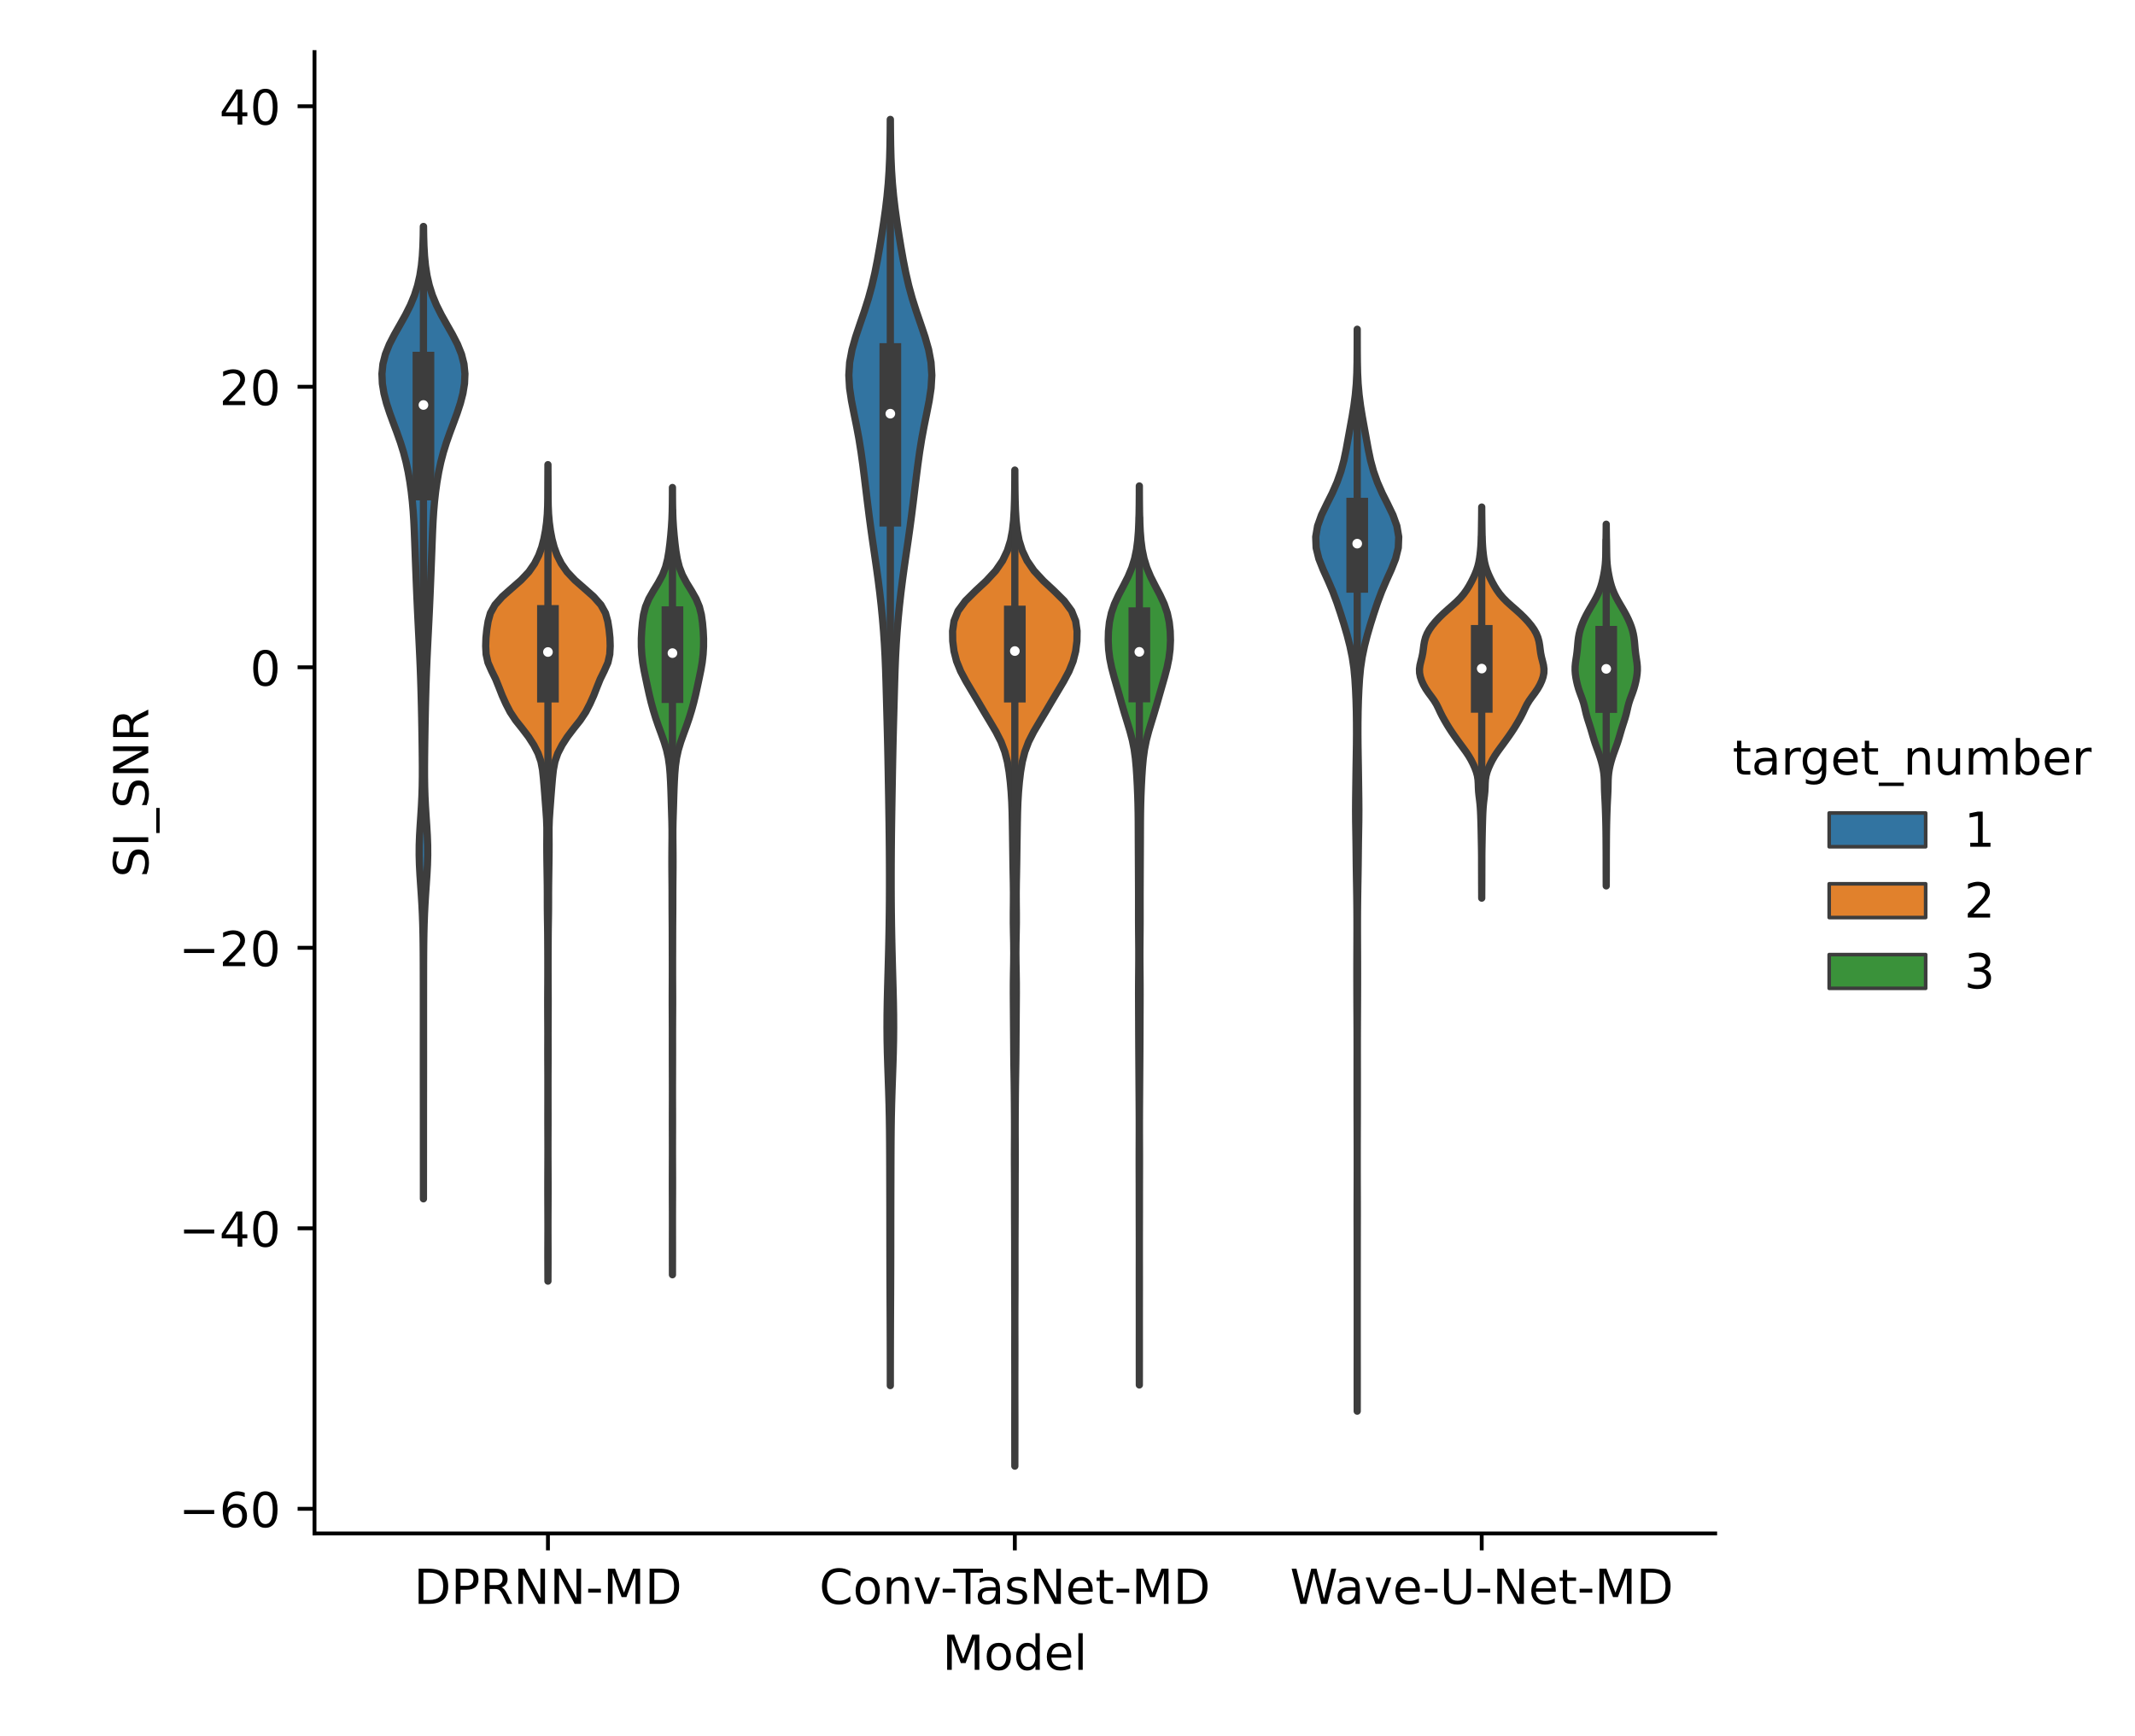 <?xml version="1.0" encoding="utf-8" standalone="no"?>
<!DOCTYPE svg PUBLIC "-//W3C//DTD SVG 1.1//EN"
  "http://www.w3.org/Graphics/SVG/1.1/DTD/svg11.dtd">
<!-- Created with matplotlib (https://matplotlib.org/) -->
<svg height="360pt" version="1.1" viewBox="0 0 442.61 360" width="442.61pt" xmlns="http://www.w3.org/2000/svg" xmlns:xlink="http://www.w3.org/1999/xlink">
 <defs>
  <style type="text/css">*{stroke-linecap:butt;stroke-linejoin:round;}</style>
 </defs>
 <g id="figure_1">
  <g id="patch_1">
   <path d="M 0 360 
L 442.61 360 
L 442.61 0 
L 0 0 
z
" style="fill:#ffffff;"/>
  </g>
  <g id="axes_1">
   <g id="patch_2">
    <path d="M 65.199 317.939 
L 355.574 317.939 
L 355.574 10.8 
L 65.199 10.8 
z
" style="fill:#ffffff;"/>
   </g>
   <g id="PolyCollection_1">
    <defs>
     <path d="M 87.784 -111.443 
L 87.783 -111.443 
L 87.782 -113.479 
L 87.781 -115.515 
L 87.779 -117.552 
L 87.778 -119.588 
L 87.777 -121.625 
L 87.776 -123.661 
L 87.775 -125.697 
L 87.774 -127.734 
L 87.773 -129.77 
L 87.771 -131.806 
L 87.769 -133.843 
L 87.766 -135.879 
L 87.764 -137.916 
L 87.763 -139.952 
L 87.763 -141.988 
L 87.764 -144.025 
L 87.765 -146.061 
L 87.765 -148.098 
L 87.765 -150.134 
L 87.763 -152.17 
L 87.761 -154.207 
L 87.759 -156.243 
L 87.755 -158.28 
L 87.75 -160.316 
L 87.74 -162.352 
L 87.721 -164.389 
L 87.688 -166.425 
L 87.638 -168.461 
L 87.564 -170.498 
L 87.463 -172.534 
L 87.338 -174.571 
L 87.198 -176.607 
L 87.062 -178.643 
L 86.954 -180.68 
L 86.899 -182.716 
L 86.909 -184.753 
L 86.984 -186.789 
L 87.104 -188.825 
L 87.242 -190.862 
L 87.369 -192.898 
L 87.468 -194.935 
L 87.53 -196.971 
L 87.558 -199.007 
L 87.56 -201.044 
L 87.545 -203.08 
L 87.521 -205.116 
L 87.492 -207.153 
L 87.459 -209.189 
L 87.421 -211.226 
L 87.377 -213.262 
L 87.327 -215.298 
L 87.27 -217.335 
L 87.205 -219.371 
L 87.129 -221.408 
L 87.042 -223.444 
L 86.946 -225.48 
L 86.846 -227.517 
L 86.744 -229.553 
L 86.642 -231.589 
L 86.544 -233.626 
L 86.452 -235.662 
L 86.365 -237.699 
L 86.283 -239.735 
L 86.203 -241.771 
L 86.123 -243.808 
L 86.046 -245.844 
L 85.97 -247.881 
L 85.889 -249.917 
L 85.79 -251.953 
L 85.659 -253.99 
L 85.484 -256.026 
L 85.258 -258.063 
L 84.973 -260.099 
L 84.621 -262.135 
L 84.187 -264.172 
L 83.656 -266.208 
L 83.023 -268.244 
L 82.304 -270.281 
L 81.541 -272.317 
L 80.794 -274.354 
L 80.127 -276.39 
L 79.601 -278.426 
L 79.268 -280.463 
L 79.18 -282.499 
L 79.382 -284.536 
L 79.902 -286.572 
L 80.722 -288.608 
L 81.771 -290.645 
L 82.93 -292.681 
L 84.071 -294.718 
L 85.091 -296.754 
L 85.931 -298.79 
L 86.576 -300.827 
L 87.041 -302.863 
L 87.357 -304.899 
L 87.557 -306.936 
L 87.673 -308.972 
L 87.735 -311.009 
L 87.764 -313.045 
L 87.803 -313.045 
L 87.803 -313.045 
L 87.832 -311.009 
L 87.894 -308.972 
L 88.011 -306.936 
L 88.21 -304.899 
L 88.526 -302.863 
L 88.992 -300.827 
L 89.637 -298.79 
L 90.476 -296.754 
L 91.496 -294.718 
L 92.638 -292.681 
L 93.797 -290.645 
L 94.845 -288.608 
L 95.665 -286.572 
L 96.185 -284.536 
L 96.387 -282.499 
L 96.299 -280.463 
L 95.966 -278.426 
L 95.44 -276.39 
L 94.773 -274.354 
L 94.026 -272.317 
L 93.263 -270.281 
L 92.545 -268.244 
L 91.912 -266.208 
L 91.38 -264.172 
L 90.946 -262.135 
L 90.594 -260.099 
L 90.309 -258.063 
L 90.083 -256.026 
L 89.908 -253.99 
L 89.777 -251.953 
L 89.678 -249.917 
L 89.597 -247.881 
L 89.521 -245.844 
L 89.444 -243.808 
L 89.364 -241.771 
L 89.284 -239.735 
L 89.202 -237.699 
L 89.115 -235.662 
L 89.023 -233.626 
L 88.925 -231.589 
L 88.824 -229.553 
L 88.721 -227.517 
L 88.621 -225.48 
L 88.525 -223.444 
L 88.439 -221.408 
L 88.362 -219.371 
L 88.297 -217.335 
L 88.24 -215.298 
L 88.19 -213.262 
L 88.147 -211.226 
L 88.109 -209.189 
L 88.075 -207.153 
L 88.046 -205.116 
L 88.022 -203.08 
L 88.007 -201.044 
L 88.009 -199.007 
L 88.037 -196.971 
L 88.099 -194.935 
L 88.198 -192.898 
L 88.325 -190.862 
L 88.463 -188.825 
L 88.583 -186.789 
L 88.658 -184.753 
L 88.669 -182.716 
L 88.613 -180.68 
L 88.505 -178.643 
L 88.369 -176.607 
L 88.229 -174.571 
L 88.104 -172.534 
L 88.003 -170.498 
L 87.929 -168.461 
L 87.879 -166.425 
L 87.847 -164.389 
L 87.828 -162.352 
L 87.817 -160.316 
L 87.812 -158.28 
L 87.809 -156.243 
L 87.806 -154.207 
L 87.804 -152.17 
L 87.803 -150.134 
L 87.802 -148.098 
L 87.803 -146.061 
L 87.804 -144.025 
L 87.805 -141.988 
L 87.805 -139.952 
L 87.803 -137.916 
L 87.801 -135.879 
L 87.799 -133.843 
L 87.796 -131.806 
L 87.794 -129.77 
L 87.793 -127.734 
L 87.792 -125.697 
L 87.792 -123.661 
L 87.791 -121.625 
L 87.789 -119.588 
L 87.788 -117.552 
L 87.786 -115.515 
L 87.785 -113.479 
L 87.784 -111.443 
z
" id="mbb2ced63df" style="stroke:#3d3d3d;stroke-width:1.5;"/>
    </defs>
    <g clip-path="url(#p6ce9db2796)">
     <use style="fill:#3274a1;stroke:#3d3d3d;stroke-width:1.5;" x="0" xlink:href="#mbb2ced63df" y="360"/>
    </g>
   </g>
   <g id="PolyCollection_2">
    <defs>
     <path d="M 113.596 -94.379 
L 113.593 -94.379 
L 113.589 -96.089 
L 113.581 -97.799 
L 113.575 -99.509 
L 113.577 -101.219 
L 113.585 -102.929 
L 113.591 -104.639 
L 113.591 -106.349 
L 113.586 -108.059 
L 113.579 -109.769 
L 113.572 -111.479 
L 113.567 -113.189 
L 113.569 -114.899 
L 113.575 -116.609 
L 113.582 -118.319 
L 113.588 -120.029 
L 113.592 -121.739 
L 113.589 -123.449 
L 113.582 -125.158 
L 113.576 -126.868 
L 113.575 -128.578 
L 113.578 -130.288 
L 113.58 -131.998 
L 113.581 -133.708 
L 113.582 -135.418 
L 113.579 -137.128 
L 113.572 -138.838 
L 113.563 -140.548 
L 113.56 -142.258 
L 113.567 -143.968 
L 113.571 -145.678 
L 113.564 -147.388 
L 113.554 -149.098 
L 113.548 -150.808 
L 113.545 -152.518 
L 113.551 -154.228 
L 113.562 -155.938 
L 113.568 -157.648 
L 113.57 -159.357 
L 113.569 -161.067 
L 113.562 -162.777 
L 113.552 -164.487 
L 113.543 -166.197 
L 113.524 -167.907 
L 113.496 -169.617 
L 113.475 -171.327 
L 113.467 -173.037 
L 113.468 -174.747 
L 113.456 -176.457 
L 113.432 -178.167 
L 113.406 -179.877 
L 113.38 -181.587 
L 113.362 -183.297 
L 113.357 -185.007 
L 113.369 -186.717 
L 113.368 -188.427 
L 113.308 -190.137 
L 113.193 -191.847 
L 113.064 -193.556 
L 112.937 -195.266 
L 112.801 -196.976 
L 112.653 -198.686 
L 112.468 -200.396 
L 112.141 -202.106 
L 111.548 -203.816 
L 110.667 -205.526 
L 109.564 -207.236 
L 108.264 -208.946 
L 106.901 -210.656 
L 105.765 -212.366 
L 104.88 -214.076 
L 104.111 -215.786 
L 103.442 -217.496 
L 102.752 -219.206 
L 101.911 -220.916 
L 101.159 -222.626 
L 100.778 -224.336 
L 100.689 -226.046 
L 100.745 -227.756 
L 100.92 -229.465 
L 101.191 -231.175 
L 101.666 -232.885 
L 102.613 -234.595 
L 104.136 -236.305 
L 106.067 -238.015 
L 108.022 -239.725 
L 109.633 -241.435 
L 110.819 -243.145 
L 111.685 -244.855 
L 112.31 -246.565 
L 112.756 -248.275 
L 113.082 -249.985 
L 113.315 -251.695 
L 113.463 -253.405 
L 113.538 -255.115 
L 113.564 -256.825 
L 113.57 -258.535 
L 113.577 -260.245 
L 113.587 -261.955 
L 113.593 -263.664 
L 113.597 -263.664 
L 113.597 -263.664 
L 113.602 -261.955 
L 113.612 -260.245 
L 113.619 -258.535 
L 113.625 -256.825 
L 113.651 -255.115 
L 113.727 -253.405 
L 113.874 -251.695 
L 114.107 -249.985 
L 114.433 -248.275 
L 114.88 -246.565 
L 115.505 -244.855 
L 116.371 -243.145 
L 117.557 -241.435 
L 119.168 -239.725 
L 121.123 -238.015 
L 123.053 -236.305 
L 124.576 -234.595 
L 125.523 -232.885 
L 125.999 -231.175 
L 126.27 -229.465 
L 126.445 -227.756 
L 126.5 -226.046 
L 126.412 -224.336 
L 126.03 -222.626 
L 125.278 -220.916 
L 124.437 -219.206 
L 123.747 -217.496 
L 123.078 -215.786 
L 122.309 -214.076 
L 121.425 -212.366 
L 120.288 -210.656 
L 118.926 -208.946 
L 117.626 -207.236 
L 116.523 -205.526 
L 115.641 -203.816 
L 115.049 -202.106 
L 114.722 -200.396 
L 114.536 -198.686 
L 114.389 -196.976 
L 114.253 -195.266 
L 114.125 -193.556 
L 113.997 -191.847 
L 113.881 -190.137 
L 113.821 -188.427 
L 113.821 -186.717 
L 113.832 -185.007 
L 113.827 -183.297 
L 113.809 -181.587 
L 113.783 -179.877 
L 113.758 -178.167 
L 113.734 -176.457 
L 113.722 -174.747 
L 113.722 -173.037 
L 113.715 -171.327 
L 113.693 -169.617 
L 113.666 -167.907 
L 113.647 -166.197 
L 113.638 -164.487 
L 113.628 -162.777 
L 113.62 -161.067 
L 113.619 -159.357 
L 113.621 -157.648 
L 113.627 -155.938 
L 113.638 -154.228 
L 113.644 -152.518 
L 113.641 -150.808 
L 113.635 -149.098 
L 113.626 -147.388 
L 113.619 -145.678 
L 113.623 -143.968 
L 113.629 -142.258 
L 113.626 -140.548 
L 113.617 -138.838 
L 113.61 -137.128 
L 113.607 -135.418 
L 113.608 -133.708 
L 113.609 -131.998 
L 113.611 -130.288 
L 113.614 -128.578 
L 113.614 -126.868 
L 113.607 -125.158 
L 113.6 -123.449 
L 113.598 -121.739 
L 113.601 -120.029 
L 113.608 -118.319 
L 113.615 -116.609 
L 113.621 -114.899 
L 113.622 -113.189 
L 113.618 -111.479 
L 113.611 -109.769 
L 113.603 -108.059 
L 113.598 -106.349 
L 113.599 -104.639 
L 113.604 -102.929 
L 113.612 -101.219 
L 113.614 -99.509 
L 113.609 -97.799 
L 113.601 -96.089 
L 113.596 -94.379 
z
" id="m746a50186f" style="stroke:#3d3d3d;stroke-width:1.5;"/>
    </defs>
    <g clip-path="url(#p6ce9db2796)">
     <use style="fill:#e1812c;stroke:#3d3d3d;stroke-width:1.5;" x="0" xlink:href="#m746a50186f" y="360"/>
    </g>
   </g>
   <g id="PolyCollection_3">
    <defs>
     <path d="M 139.407 -95.704 
L 139.405 -95.704 
L 139.402 -97.353 
L 139.399 -99.002 
L 139.397 -100.65 
L 139.398 -102.299 
L 139.401 -103.948 
L 139.404 -105.596 
L 139.404 -107.245 
L 139.402 -108.894 
L 139.396 -110.542 
L 139.389 -112.191 
L 139.384 -113.84 
L 139.384 -115.489 
L 139.389 -117.137 
L 139.394 -118.786 
L 139.399 -120.435 
L 139.401 -122.083 
L 139.398 -123.732 
L 139.393 -125.381 
L 139.389 -127.029 
L 139.39 -128.678 
L 139.395 -130.327 
L 139.4 -131.975 
L 139.402 -133.624 
L 139.4 -135.273 
L 139.395 -136.922 
L 139.39 -138.57 
L 139.386 -140.219 
L 139.384 -141.868 
L 139.385 -143.516 
L 139.387 -145.165 
L 139.386 -146.814 
L 139.379 -148.462 
L 139.37 -150.111 
L 139.363 -151.76 
L 139.363 -153.409 
L 139.368 -155.057 
L 139.375 -156.706 
L 139.379 -158.355 
L 139.38 -160.003 
L 139.377 -161.652 
L 139.372 -163.301 
L 139.369 -164.949 
L 139.366 -166.598 
L 139.359 -168.247 
L 139.346 -169.896 
L 139.335 -171.544 
L 139.332 -173.193 
L 139.331 -174.842 
L 139.322 -176.49 
L 139.306 -178.139 
L 139.293 -179.788 
L 139.288 -181.436 
L 139.293 -183.085 
L 139.306 -184.734 
L 139.319 -186.383 
L 139.317 -188.031 
L 139.288 -189.68 
L 139.239 -191.329 
L 139.186 -192.977 
L 139.139 -194.626 
L 139.087 -196.275 
L 139.017 -197.923 
L 138.923 -199.572 
L 138.781 -201.221 
L 138.549 -202.87 
L 138.187 -204.518 
L 137.692 -206.167 
L 137.108 -207.816 
L 136.504 -209.464 
L 135.937 -211.113 
L 135.431 -212.762 
L 134.981 -214.41 
L 134.581 -216.059 
L 134.219 -217.708 
L 133.869 -219.357 
L 133.528 -221.005 
L 133.242 -222.654 
L 133.052 -224.303 
L 132.957 -225.951 
L 132.953 -227.6 
L 133.035 -229.249 
L 133.181 -230.897 
L 133.411 -232.546 
L 133.823 -234.195 
L 134.511 -235.844 
L 135.447 -237.492 
L 136.461 -239.141 
L 137.344 -240.79 
L 137.982 -242.438 
L 138.4 -244.087 
L 138.679 -245.736 
L 138.886 -247.384 
L 139.056 -249.033 
L 139.196 -250.682 
L 139.297 -252.331 
L 139.357 -253.979 
L 139.386 -255.628 
L 139.399 -257.277 
L 139.404 -258.925 
L 139.408 -258.925 
L 139.408 -258.925 
L 139.413 -257.277 
L 139.425 -255.628 
L 139.455 -253.979 
L 139.515 -252.331 
L 139.616 -250.682 
L 139.756 -249.033 
L 139.926 -247.384 
L 140.132 -245.736 
L 140.412 -244.087 
L 140.83 -242.438 
L 141.468 -240.79 
L 142.35 -239.141 
L 143.365 -237.492 
L 144.301 -235.844 
L 144.989 -234.195 
L 145.401 -232.546 
L 145.631 -230.897 
L 145.777 -229.249 
L 145.859 -227.6 
L 145.855 -225.951 
L 145.76 -224.303 
L 145.57 -222.654 
L 145.284 -221.005 
L 144.943 -219.357 
L 144.592 -217.708 
L 144.231 -216.059 
L 143.831 -214.41 
L 143.381 -212.762 
L 142.874 -211.113 
L 142.308 -209.464 
L 141.704 -207.816 
L 141.12 -206.167 
L 140.625 -204.518 
L 140.263 -202.87 
L 140.03 -201.221 
L 139.888 -199.572 
L 139.795 -197.923 
L 139.725 -196.275 
L 139.673 -194.626 
L 139.626 -192.977 
L 139.573 -191.329 
L 139.523 -189.68 
L 139.495 -188.031 
L 139.493 -186.383 
L 139.506 -184.734 
L 139.519 -183.085 
L 139.524 -181.436 
L 139.519 -179.788 
L 139.506 -178.139 
L 139.49 -176.49 
L 139.481 -174.842 
L 139.48 -173.193 
L 139.476 -171.544 
L 139.465 -169.896 
L 139.453 -168.247 
L 139.446 -166.598 
L 139.443 -164.949 
L 139.44 -163.301 
L 139.434 -161.652 
L 139.432 -160.003 
L 139.432 -158.355 
L 139.436 -156.706 
L 139.443 -155.057 
L 139.449 -153.409 
L 139.449 -151.76 
L 139.442 -150.111 
L 139.433 -148.462 
L 139.426 -146.814 
L 139.424 -145.165 
L 139.427 -143.516 
L 139.428 -141.868 
L 139.426 -140.219 
L 139.421 -138.57 
L 139.417 -136.922 
L 139.412 -135.273 
L 139.41 -133.624 
L 139.412 -131.975 
L 139.417 -130.327 
L 139.422 -128.678 
L 139.422 -127.029 
L 139.419 -125.381 
L 139.413 -123.732 
L 139.411 -122.083 
L 139.412 -120.435 
L 139.417 -118.786 
L 139.423 -117.137 
L 139.428 -115.489 
L 139.428 -113.84 
L 139.423 -112.191 
L 139.415 -110.542 
L 139.41 -108.894 
L 139.407 -107.245 
L 139.408 -105.596 
L 139.411 -103.948 
L 139.414 -102.299 
L 139.415 -100.65 
L 139.413 -99.002 
L 139.409 -97.353 
L 139.407 -95.704 
z
" id="m9f391db25c" style="stroke:#3d3d3d;stroke-width:1.5;"/>
    </defs>
    <g clip-path="url(#p6ce9db2796)">
     <use style="fill:#3a923a;stroke:#3d3d3d;stroke-width:1.5;" x="0" xlink:href="#m9f391db25c" y="360"/>
    </g>
   </g>
   <g id="PolyCollection_4">
    <defs>
     <path d="M 184.577 -72.72 
L 184.574 -72.72 
L 184.572 -75.372 
L 184.569 -78.023 
L 184.564 -80.675 
L 184.556 -83.327 
L 184.546 -85.978 
L 184.534 -88.63 
L 184.521 -91.282 
L 184.508 -93.934 
L 184.499 -96.585 
L 184.492 -99.237 
L 184.488 -101.889 
L 184.485 -104.54 
L 184.482 -107.192 
L 184.478 -109.844 
L 184.471 -112.496 
L 184.464 -115.147 
L 184.456 -117.799 
L 184.447 -120.451 
L 184.432 -123.102 
L 184.408 -125.754 
L 184.369 -128.406 
L 184.311 -131.057 
L 184.233 -133.709 
L 184.141 -136.361 
L 184.047 -139.013 
L 183.964 -141.664 
L 183.908 -144.316 
L 183.886 -146.968 
L 183.899 -149.619 
L 183.943 -152.271 
L 184.007 -154.923 
L 184.08 -157.575 
L 184.155 -160.226 
L 184.223 -162.878 
L 184.283 -165.53 
L 184.331 -168.181 
L 184.367 -170.833 
L 184.391 -173.485 
L 184.402 -176.137 
L 184.402 -178.788 
L 184.392 -181.44 
L 184.374 -184.092 
L 184.347 -186.743 
L 184.313 -189.395 
L 184.273 -192.047 
L 184.23 -194.699 
L 184.184 -197.35 
L 184.137 -200.002 
L 184.087 -202.654 
L 184.031 -205.305 
L 183.968 -207.957 
L 183.899 -210.609 
L 183.826 -213.26 
L 183.754 -215.912 
L 183.681 -218.564 
L 183.597 -221.216 
L 183.489 -223.867 
L 183.346 -226.519 
L 183.164 -229.171 
L 182.941 -231.822 
L 182.68 -234.474 
L 182.382 -237.126 
L 182.049 -239.778 
L 181.685 -242.429 
L 181.301 -245.081 
L 180.914 -247.733 
L 180.539 -250.384 
L 180.186 -253.036 
L 179.852 -255.688 
L 179.529 -258.34 
L 179.206 -260.991 
L 178.87 -263.643 
L 178.501 -266.295 
L 178.078 -268.946 
L 177.586 -271.598 
L 177.045 -274.25 
L 176.522 -276.902 
L 176.125 -279.553 
L 175.972 -282.205 
L 176.139 -284.857 
L 176.635 -287.508 
L 177.387 -290.16 
L 178.28 -292.812 
L 179.192 -295.464 
L 180.031 -298.115 
L 180.757 -300.767 
L 181.371 -303.419 
L 181.897 -306.07 
L 182.368 -308.722 
L 182.805 -311.374 
L 183.213 -314.025 
L 183.583 -316.677 
L 183.897 -319.329 
L 184.145 -321.981 
L 184.323 -324.632 
L 184.44 -327.284 
L 184.509 -329.936 
L 184.546 -332.587 
L 184.563 -335.239 
L 184.587 -335.239 
L 184.587 -335.239 
L 184.605 -332.587 
L 184.642 -329.936 
L 184.711 -327.284 
L 184.828 -324.632 
L 185.006 -321.981 
L 185.254 -319.329 
L 185.568 -316.677 
L 185.937 -314.025 
L 186.345 -311.374 
L 186.782 -308.722 
L 187.254 -306.07 
L 187.78 -303.419 
L 188.393 -300.767 
L 189.119 -298.115 
L 189.959 -295.464 
L 190.87 -292.812 
L 191.763 -290.16 
L 192.516 -287.508 
L 193.011 -284.857 
L 193.179 -282.205 
L 193.026 -279.553 
L 192.629 -276.902 
L 192.106 -274.25 
L 191.565 -271.598 
L 191.073 -268.946 
L 190.649 -266.295 
L 190.281 -263.643 
L 189.944 -260.991 
L 189.621 -258.34 
L 189.298 -255.688 
L 188.964 -253.036 
L 188.611 -250.384 
L 188.237 -247.733 
L 187.85 -245.081 
L 187.466 -242.429 
L 187.102 -239.778 
L 186.768 -237.126 
L 186.471 -234.474 
L 186.21 -231.822 
L 185.987 -229.171 
L 185.804 -226.519 
L 185.662 -223.867 
L 185.554 -221.216 
L 185.47 -218.564 
L 185.396 -215.912 
L 185.324 -213.26 
L 185.252 -210.609 
L 185.182 -207.957 
L 185.119 -205.305 
L 185.064 -202.654 
L 185.014 -200.002 
L 184.967 -197.35 
L 184.921 -194.699 
L 184.877 -192.047 
L 184.837 -189.395 
L 184.803 -186.743 
L 184.777 -184.092 
L 184.759 -181.44 
L 184.749 -178.788 
L 184.749 -176.137 
L 184.76 -173.485 
L 184.783 -170.833 
L 184.82 -168.181 
L 184.868 -165.53 
L 184.927 -162.878 
L 184.996 -160.226 
L 185.07 -157.575 
L 185.144 -154.923 
L 185.208 -152.271 
L 185.251 -149.619 
L 185.265 -146.968 
L 185.242 -144.316 
L 185.186 -141.664 
L 185.104 -139.013 
L 185.01 -136.361 
L 184.918 -133.709 
L 184.84 -131.057 
L 184.781 -128.406 
L 184.742 -125.754 
L 184.718 -123.102 
L 184.704 -120.451 
L 184.694 -117.799 
L 184.687 -115.147 
L 184.679 -112.496 
L 184.673 -109.844 
L 184.668 -107.192 
L 184.665 -104.54 
L 184.663 -101.889 
L 184.659 -99.237 
L 184.652 -96.585 
L 184.642 -93.934 
L 184.63 -91.282 
L 184.617 -88.63 
L 184.605 -85.978 
L 184.595 -83.327 
L 184.587 -80.675 
L 184.582 -78.023 
L 184.578 -75.372 
L 184.577 -72.72 
z
" id="ma540157f4a" style="stroke:#3d3d3d;stroke-width:1.5;"/>
    </defs>
    <g clip-path="url(#p6ce9db2796)">
     <use style="fill:#3274a1;stroke:#3d3d3d;stroke-width:1.5;" x="0" xlink:href="#ma540157f4a" y="360"/>
    </g>
   </g>
   <g id="PolyCollection_5">
    <defs>
     <path d="M 210.387 -56.022 
L 210.385 -56.022 
L 210.383 -58.108 
L 210.379 -60.194 
L 210.375 -62.28 
L 210.374 -64.366 
L 210.375 -66.452 
L 210.379 -68.538 
L 210.383 -70.624 
L 210.384 -72.71 
L 210.382 -74.796 
L 210.378 -76.882 
L 210.372 -78.968 
L 210.372 -81.054 
L 210.376 -83.14 
L 210.38 -85.226 
L 210.379 -87.312 
L 210.372 -89.398 
L 210.362 -91.484 
L 210.354 -93.57 
L 210.352 -95.656 
L 210.354 -97.742 
L 210.355 -99.828 
L 210.354 -101.914 
L 210.348 -104 
L 210.338 -106.086 
L 210.329 -108.172 
L 210.326 -110.258 
L 210.326 -112.344 
L 210.324 -114.43 
L 210.317 -116.516 
L 210.306 -118.602 
L 210.302 -120.688 
L 210.309 -122.774 
L 210.319 -124.86 
L 210.319 -126.946 
L 210.309 -129.033 
L 210.295 -131.119 
L 210.278 -133.205 
L 210.254 -135.291 
L 210.221 -137.377 
L 210.187 -139.463 
L 210.165 -141.549 
L 210.151 -143.635 
L 210.136 -145.721 
L 210.119 -147.807 
L 210.104 -149.893 
L 210.089 -151.979 
L 210.076 -154.065 
L 210.079 -156.151 
L 210.107 -158.237 
L 210.146 -160.323 
L 210.166 -162.409 
L 210.148 -164.495 
L 210.105 -166.581 
L 210.071 -168.667 
L 210.071 -170.753 
L 210.093 -172.839 
L 210.1 -174.925 
L 210.075 -177.011 
L 210.033 -179.097 
L 209.995 -181.183 
L 209.966 -183.269 
L 209.936 -185.355 
L 209.904 -187.441 
L 209.87 -189.527 
L 209.827 -191.613 
L 209.752 -193.699 
L 209.626 -195.785 
L 209.445 -197.871 
L 209.199 -199.957 
L 208.845 -202.043 
L 208.311 -204.129 
L 207.524 -206.215 
L 206.461 -208.301 
L 205.228 -210.387 
L 203.977 -212.473 
L 202.752 -214.559 
L 201.51 -216.645 
L 200.269 -218.731 
L 199.154 -220.817 
L 198.307 -222.903 
L 197.775 -224.989 
L 197.511 -227.075 
L 197.481 -229.161 
L 197.778 -231.247 
L 198.614 -233.333 
L 200.149 -235.419 
L 202.253 -237.505 
L 204.494 -239.591 
L 206.421 -241.677 
L 207.854 -243.763 
L 208.846 -245.849 
L 209.499 -247.935 
L 209.898 -250.021 
L 210.126 -252.107 
L 210.252 -254.193 
L 210.322 -256.279 
L 210.359 -258.365 
L 210.377 -260.451 
L 210.384 -262.537 
L 210.389 -262.537 
L 210.389 -262.537 
L 210.396 -260.451 
L 210.414 -258.365 
L 210.451 -256.279 
L 210.52 -254.193 
L 210.647 -252.107 
L 210.874 -250.021 
L 211.274 -247.935 
L 211.927 -245.849 
L 212.919 -243.763 
L 214.352 -241.677 
L 216.279 -239.591 
L 218.52 -237.505 
L 220.624 -235.419 
L 222.158 -233.333 
L 222.995 -231.247 
L 223.292 -229.161 
L 223.262 -227.075 
L 222.998 -224.989 
L 222.466 -222.903 
L 221.618 -220.817 
L 220.504 -218.731 
L 219.263 -216.645 
L 218.021 -214.559 
L 216.796 -212.473 
L 215.544 -210.387 
L 214.312 -208.301 
L 213.249 -206.215 
L 212.461 -204.129 
L 211.928 -202.043 
L 211.574 -199.957 
L 211.328 -197.871 
L 211.146 -195.785 
L 211.021 -193.699 
L 210.946 -191.613 
L 210.903 -189.527 
L 210.869 -187.441 
L 210.837 -185.355 
L 210.807 -183.269 
L 210.778 -181.183 
L 210.74 -179.097 
L 210.698 -177.011 
L 210.673 -174.925 
L 210.679 -172.839 
L 210.701 -170.753 
L 210.702 -168.667 
L 210.668 -166.581 
L 210.624 -164.495 
L 210.607 -162.409 
L 210.627 -160.323 
L 210.666 -158.237 
L 210.694 -156.151 
L 210.697 -154.065 
L 210.684 -151.979 
L 210.668 -149.893 
L 210.653 -147.807 
L 210.637 -145.721 
L 210.622 -143.635 
L 210.608 -141.549 
L 210.585 -139.463 
L 210.552 -137.377 
L 210.519 -135.291 
L 210.495 -133.205 
L 210.478 -131.119 
L 210.464 -129.033 
L 210.454 -126.946 
L 210.454 -124.86 
L 210.464 -122.774 
L 210.471 -120.688 
L 210.467 -118.602 
L 210.456 -116.516 
L 210.449 -114.43 
L 210.447 -112.344 
L 210.447 -110.258 
L 210.443 -108.172 
L 210.435 -106.086 
L 210.425 -104 
L 210.419 -101.914 
L 210.418 -99.828 
L 210.419 -97.742 
L 210.421 -95.656 
L 210.419 -93.57 
L 210.411 -91.484 
L 210.4 -89.398 
L 210.393 -87.312 
L 210.393 -85.226 
L 210.397 -83.14 
L 210.401 -81.054 
L 210.4 -78.968 
L 210.395 -76.882 
L 210.39 -74.796 
L 210.389 -72.71 
L 210.39 -70.624 
L 210.394 -68.538 
L 210.398 -66.452 
L 210.399 -64.366 
L 210.397 -62.28 
L 210.393 -60.194 
L 210.39 -58.108 
L 210.387 -56.022 
z
" id="mbb5eb72e40" style="stroke:#3d3d3d;stroke-width:1.5;"/>
    </defs>
    <g clip-path="url(#p6ce9db2796)">
     <use style="fill:#e1812c;stroke:#3d3d3d;stroke-width:1.5;" x="0" xlink:href="#mbb5eb72e40" y="360"/>
    </g>
   </g>
   <g id="PolyCollection_6">
    <defs>
     <path d="M 236.198 -72.853 
L 236.197 -72.853 
L 236.195 -74.736 
L 236.193 -76.619 
L 236.191 -78.502 
L 236.191 -80.384 
L 236.192 -82.267 
L 236.194 -84.15 
L 236.194 -86.033 
L 236.193 -87.915 
L 236.191 -89.798 
L 236.188 -91.681 
L 236.186 -93.564 
L 236.187 -95.446 
L 236.188 -97.329 
L 236.191 -99.212 
L 236.192 -101.095 
L 236.191 -102.977 
L 236.187 -104.86 
L 236.183 -106.743 
L 236.179 -108.626 
L 236.178 -110.508 
L 236.176 -112.391 
L 236.174 -114.274 
L 236.168 -116.157 
L 236.163 -118.039 
L 236.161 -119.922 
L 236.165 -121.805 
L 236.172 -123.688 
L 236.177 -125.57 
L 236.177 -127.453 
L 236.17 -129.336 
L 236.159 -131.219 
L 236.146 -133.101 
L 236.133 -134.984 
L 236.121 -136.867 
L 236.109 -138.75 
L 236.096 -140.632 
L 236.084 -142.515 
L 236.074 -144.398 
L 236.066 -146.281 
L 236.06 -148.163 
L 236.052 -150.046 
L 236.045 -151.929 
L 236.04 -153.812 
L 236.042 -155.694 
L 236.054 -157.577 
L 236.07 -159.46 
L 236.081 -161.343 
L 236.079 -163.225 
L 236.064 -165.108 
L 236.047 -166.991 
L 236.036 -168.874 
L 236.035 -170.756 
L 236.038 -172.639 
L 236.037 -174.522 
L 236.03 -176.405 
L 236.021 -178.287 
L 236.013 -180.17 
L 236.004 -182.053 
L 235.994 -183.936 
L 235.985 -185.818 
L 235.979 -187.701 
L 235.971 -189.584 
L 235.951 -191.466 
L 235.914 -193.349 
L 235.856 -195.232 
L 235.778 -197.115 
L 235.679 -198.997 
L 235.554 -200.88 
L 235.381 -202.763 
L 235.123 -204.646 
L 234.748 -206.528 
L 234.253 -208.411 
L 233.684 -210.294 
L 233.106 -212.177 
L 232.554 -214.059 
L 232.02 -215.942 
L 231.481 -217.825 
L 230.943 -219.708 
L 230.451 -221.59 
L 230.067 -223.473 
L 229.831 -225.356 
L 229.745 -227.239 
L 229.796 -229.121 
L 229.998 -231.004 
L 230.399 -232.887 
L 231.04 -234.77 
L 231.909 -236.652 
L 232.901 -238.535 
L 233.856 -240.418 
L 234.645 -242.301 
L 235.224 -244.183 
L 235.613 -246.066 
L 235.859 -247.949 
L 236.009 -249.832 
L 236.097 -251.714 
L 236.149 -253.597 
L 236.176 -255.48 
L 236.19 -257.363 
L 236.195 -259.245 
L 236.2 -259.245 
L 236.2 -259.245 
L 236.205 -257.363 
L 236.219 -255.48 
L 236.246 -253.597 
L 236.298 -251.714 
L 236.386 -249.832 
L 236.536 -247.949 
L 236.782 -246.066 
L 237.171 -244.183 
L 237.75 -242.301 
L 238.539 -240.418 
L 239.494 -238.535 
L 240.486 -236.652 
L 241.355 -234.77 
L 241.996 -232.887 
L 242.397 -231.004 
L 242.599 -229.121 
L 242.65 -227.239 
L 242.564 -225.356 
L 242.328 -223.473 
L 241.944 -221.59 
L 241.452 -219.708 
L 240.914 -217.825 
L 240.375 -215.942 
L 239.841 -214.059 
L 239.289 -212.177 
L 238.711 -210.294 
L 238.142 -208.411 
L 237.647 -206.528 
L 237.272 -204.646 
L 237.014 -202.763 
L 236.841 -200.88 
L 236.716 -198.997 
L 236.617 -197.115 
L 236.539 -195.232 
L 236.481 -193.349 
L 236.444 -191.466 
L 236.424 -189.584 
L 236.416 -187.701 
L 236.41 -185.818 
L 236.401 -183.936 
L 236.391 -182.053 
L 236.382 -180.17 
L 236.374 -178.287 
L 236.365 -176.405 
L 236.358 -174.522 
L 236.357 -172.639 
L 236.36 -170.756 
L 236.359 -168.874 
L 236.348 -166.991 
L 236.331 -165.108 
L 236.316 -163.225 
L 236.314 -161.343 
L 236.325 -159.46 
L 236.341 -157.577 
L 236.353 -155.694 
L 236.356 -153.812 
L 236.35 -151.929 
L 236.343 -150.046 
L 236.335 -148.163 
L 236.329 -146.281 
L 236.321 -144.398 
L 236.311 -142.515 
L 236.299 -140.632 
L 236.286 -138.75 
L 236.274 -136.867 
L 236.262 -134.984 
L 236.249 -133.101 
L 236.236 -131.219 
L 236.225 -129.336 
L 236.218 -127.453 
L 236.218 -125.57 
L 236.223 -123.688 
L 236.23 -121.805 
L 236.234 -119.922 
L 236.232 -118.039 
L 236.227 -116.157 
L 236.221 -114.274 
L 236.219 -112.391 
L 236.217 -110.508 
L 236.216 -108.626 
L 236.212 -106.743 
L 236.208 -104.86 
L 236.204 -102.977 
L 236.203 -101.095 
L 236.204 -99.212 
L 236.207 -97.329 
L 236.208 -95.446 
L 236.209 -93.564 
L 236.207 -91.681 
L 236.204 -89.798 
L 236.202 -87.915 
L 236.201 -86.033 
L 236.202 -84.15 
L 236.203 -82.267 
L 236.204 -80.384 
L 236.204 -78.502 
L 236.202 -76.619 
L 236.2 -74.736 
L 236.198 -72.853 
z
" id="m9ea191956c" style="stroke:#3d3d3d;stroke-width:1.5;"/>
    </defs>
    <g clip-path="url(#p6ce9db2796)">
     <use style="fill:#3a923a;stroke:#3d3d3d;stroke-width:1.5;" x="0" xlink:href="#m9ea191956c" y="360"/>
    </g>
   </g>
   <g id="PolyCollection_7">
    <defs>
     <path d="M 281.368 -67.417 
L 281.366 -67.417 
L 281.364 -69.682 
L 281.361 -71.948 
L 281.36 -74.214 
L 281.361 -76.48 
L 281.364 -78.746 
L 281.366 -81.012 
L 281.367 -83.278 
L 281.367 -85.544 
L 281.367 -87.809 
L 281.367 -90.075 
L 281.366 -92.341 
L 281.364 -94.607 
L 281.362 -96.873 
L 281.359 -99.139 
L 281.358 -101.405 
L 281.356 -103.671 
L 281.35 -105.936 
L 281.347 -108.202 
L 281.349 -110.468 
L 281.356 -112.734 
L 281.362 -115 
L 281.366 -117.266 
L 281.366 -119.532 
L 281.365 -121.798 
L 281.36 -124.063 
L 281.353 -126.329 
L 281.345 -128.595 
L 281.341 -130.861 
L 281.339 -133.127 
L 281.338 -135.393 
L 281.338 -137.659 
L 281.34 -139.925 
L 281.342 -142.19 
L 281.34 -144.456 
L 281.333 -146.722 
L 281.322 -148.988 
L 281.31 -151.254 
L 281.301 -153.52 
L 281.295 -155.786 
L 281.292 -158.052 
L 281.294 -160.317 
L 281.301 -162.583 
L 281.31 -164.849 
L 281.316 -167.115 
L 281.314 -169.381 
L 281.301 -171.647 
L 281.277 -173.913 
L 281.243 -176.179 
L 281.203 -178.444 
L 281.169 -180.71 
L 281.143 -182.976 
L 281.117 -185.242 
L 281.08 -187.508 
L 281.042 -189.774 
L 281.028 -192.04 
L 281.043 -194.306 
L 281.073 -196.571 
L 281.103 -198.837 
L 281.135 -201.103 
L 281.174 -203.369 
L 281.208 -205.635 
L 281.224 -207.901 
L 281.217 -210.167 
L 281.188 -212.433 
L 281.125 -214.698 
L 281.027 -216.964 
L 280.889 -219.23 
L 280.675 -221.496 
L 280.337 -223.762 
L 279.865 -226.028 
L 279.284 -228.294 
L 278.623 -230.56 
L 277.909 -232.825 
L 277.148 -235.091 
L 276.3 -237.357 
L 275.332 -239.623 
L 274.307 -241.889 
L 273.408 -244.155 
L 272.853 -246.421 
L 272.763 -248.687 
L 273.149 -250.952 
L 273.959 -253.218 
L 275.054 -255.484 
L 276.19 -257.75 
L 277.184 -260.016 
L 277.987 -262.282 
L 278.604 -264.548 
L 279.075 -266.814 
L 279.488 -269.079 
L 279.902 -271.345 
L 280.312 -273.611 
L 280.68 -275.877 
L 280.974 -278.143 
L 281.177 -280.409 
L 281.29 -282.675 
L 281.338 -284.941 
L 281.356 -287.206 
L 281.363 -289.472 
L 281.366 -291.738 
L 281.368 -291.738 
L 281.368 -291.738 
L 281.371 -289.472 
L 281.377 -287.206 
L 281.395 -284.941 
L 281.444 -282.675 
L 281.557 -280.409 
L 281.76 -278.143 
L 282.054 -275.877 
L 282.422 -273.611 
L 282.832 -271.345 
L 283.246 -269.079 
L 283.659 -266.814 
L 284.13 -264.548 
L 284.747 -262.282 
L 285.55 -260.016 
L 286.544 -257.75 
L 287.68 -255.484 
L 288.775 -253.218 
L 289.585 -250.952 
L 289.971 -248.687 
L 289.881 -246.421 
L 289.326 -244.155 
L 288.427 -241.889 
L 287.401 -239.623 
L 286.434 -237.357 
L 285.586 -235.091 
L 284.825 -232.825 
L 284.111 -230.56 
L 283.45 -228.294 
L 282.869 -226.028 
L 282.397 -223.762 
L 282.059 -221.496 
L 281.845 -219.23 
L 281.707 -216.964 
L 281.609 -214.698 
L 281.546 -212.433 
L 281.516 -210.167 
L 281.51 -207.901 
L 281.526 -205.635 
L 281.56 -203.369 
L 281.598 -201.103 
L 281.631 -198.837 
L 281.661 -196.571 
L 281.691 -194.306 
L 281.706 -192.04 
L 281.692 -189.774 
L 281.654 -187.508 
L 281.617 -185.242 
L 281.59 -182.976 
L 281.565 -180.71 
L 281.531 -178.444 
L 281.491 -176.179 
L 281.457 -173.913 
L 281.433 -171.647 
L 281.42 -169.381 
L 281.418 -167.115 
L 281.424 -164.849 
L 281.433 -162.583 
L 281.44 -160.317 
L 281.441 -158.052 
L 281.439 -155.786 
L 281.433 -153.52 
L 281.424 -151.254 
L 281.412 -148.988 
L 281.401 -146.722 
L 281.394 -144.456 
L 281.392 -142.19 
L 281.394 -139.925 
L 281.396 -137.659 
L 281.396 -135.393 
L 281.395 -133.127 
L 281.393 -130.861 
L 281.389 -128.595 
L 281.381 -126.329 
L 281.374 -124.063 
L 281.369 -121.798 
L 281.368 -119.532 
L 281.368 -117.266 
L 281.372 -115 
L 281.378 -112.734 
L 281.385 -110.468 
L 281.387 -108.202 
L 281.383 -105.936 
L 281.378 -103.671 
L 281.376 -101.405 
L 281.375 -99.139 
L 281.372 -96.873 
L 281.37 -94.607 
L 281.368 -92.341 
L 281.367 -90.075 
L 281.367 -87.809 
L 281.367 -85.544 
L 281.367 -83.278 
L 281.368 -81.012 
L 281.37 -78.746 
L 281.373 -76.48 
L 281.374 -74.214 
L 281.373 -71.948 
L 281.37 -69.682 
L 281.368 -67.417 
z
" id="mba48bdc97f" style="stroke:#3d3d3d;stroke-width:1.5;"/>
    </defs>
    <g clip-path="url(#p6ce9db2796)">
     <use style="fill:#3274a1;stroke:#3d3d3d;stroke-width:1.5;" x="0" xlink:href="#mba48bdc97f" y="360"/>
    </g>
   </g>
   <g id="PolyCollection_8">
    <defs>
     <path d="M 307.18 -173.785 
L 307.176 -173.785 
L 307.174 -174.604 
L 307.17 -175.423 
L 307.166 -176.242 
L 307.162 -177.061 
L 307.16 -177.88 
L 307.158 -178.699 
L 307.155 -179.518 
L 307.153 -180.337 
L 307.152 -181.156 
L 307.151 -181.976 
L 307.148 -182.795 
L 307.139 -183.614 
L 307.125 -184.433 
L 307.109 -185.252 
L 307.094 -186.071 
L 307.079 -186.89 
L 307.063 -187.709 
L 307.044 -188.528 
L 307.023 -189.347 
L 306.998 -190.166 
L 306.968 -190.985 
L 306.931 -191.804 
L 306.88 -192.623 
L 306.808 -193.442 
L 306.714 -194.261 
L 306.611 -195.08 
L 306.529 -195.9 
L 306.484 -196.719 
L 306.459 -197.538 
L 306.406 -198.357 
L 306.277 -199.176 
L 306.054 -199.995 
L 305.748 -200.814 
L 305.381 -201.633 
L 304.963 -202.452 
L 304.483 -203.271 
L 303.936 -204.09 
L 303.343 -204.909 
L 302.738 -205.728 
L 302.141 -206.547 
L 301.558 -207.366 
L 300.993 -208.185 
L 300.457 -209.004 
L 299.953 -209.824 
L 299.474 -210.643 
L 299.02 -211.462 
L 298.607 -212.281 
L 298.227 -213.1 
L 297.821 -213.919 
L 297.326 -214.738 
L 296.741 -215.557 
L 296.132 -216.376 
L 295.577 -217.195 
L 295.111 -218.014 
L 294.736 -218.833 
L 294.457 -219.652 
L 294.296 -220.471 
L 294.273 -221.29 
L 294.381 -222.109 
L 294.576 -222.928 
L 294.786 -223.748 
L 294.952 -224.567 
L 295.066 -225.386 
L 295.169 -226.205 
L 295.312 -227.024 
L 295.536 -227.843 
L 295.87 -228.662 
L 296.329 -229.481 
L 296.909 -230.3 
L 297.587 -231.119 
L 298.347 -231.938 
L 299.185 -232.757 
L 300.092 -233.576 
L 301.032 -234.395 
L 301.939 -235.214 
L 302.752 -236.033 
L 303.447 -236.852 
L 304.036 -237.672 
L 304.544 -238.491 
L 304.997 -239.31 
L 305.409 -240.129 
L 305.784 -240.948 
L 306.111 -241.767 
L 306.377 -242.586 
L 306.579 -243.405 
L 306.728 -244.224 
L 306.84 -245.043 
L 306.926 -245.862 
L 306.993 -246.681 
L 307.042 -247.5 
L 307.078 -248.319 
L 307.102 -249.138 
L 307.118 -249.957 
L 307.131 -250.776 
L 307.143 -251.595 
L 307.155 -252.415 
L 307.165 -253.234 
L 307.172 -254.053 
L 307.176 -254.872 
L 307.18 -254.872 
L 307.18 -254.872 
L 307.184 -254.053 
L 307.191 -253.234 
L 307.201 -252.415 
L 307.213 -251.595 
L 307.225 -250.776 
L 307.238 -249.957 
L 307.254 -249.138 
L 307.278 -248.319 
L 307.314 -247.5 
L 307.363 -246.681 
L 307.43 -245.862 
L 307.517 -245.043 
L 307.628 -244.224 
L 307.777 -243.405 
L 307.979 -242.586 
L 308.245 -241.767 
L 308.572 -240.948 
L 308.947 -240.129 
L 309.359 -239.31 
L 309.812 -238.491 
L 310.321 -237.672 
L 310.909 -236.852 
L 311.604 -236.033 
L 312.417 -235.214 
L 313.324 -234.395 
L 314.264 -233.576 
L 315.171 -232.757 
L 316.009 -231.938 
L 316.769 -231.119 
L 317.447 -230.3 
L 318.027 -229.481 
L 318.486 -228.662 
L 318.82 -227.843 
L 319.044 -227.024 
L 319.187 -226.205 
L 319.29 -225.386 
L 319.404 -224.567 
L 319.57 -223.748 
L 319.78 -222.928 
L 319.975 -222.109 
L 320.084 -221.29 
L 320.06 -220.471 
L 319.899 -219.652 
L 319.62 -218.833 
L 319.245 -218.014 
L 318.779 -217.195 
L 318.224 -216.376 
L 317.615 -215.557 
L 317.03 -214.738 
L 316.535 -213.919 
L 316.129 -213.1 
L 315.749 -212.281 
L 315.336 -211.462 
L 314.882 -210.643 
L 314.403 -209.824 
L 313.9 -209.004 
L 313.363 -208.185 
L 312.798 -207.366 
L 312.215 -206.547 
L 311.619 -205.728 
L 311.013 -204.909 
L 310.42 -204.09 
L 309.873 -203.271 
L 309.394 -202.452 
L 308.975 -201.633 
L 308.608 -200.814 
L 308.302 -199.995 
L 308.079 -199.176 
L 307.95 -198.357 
L 307.897 -197.538 
L 307.872 -196.719 
L 307.827 -195.9 
L 307.745 -195.08 
L 307.643 -194.261 
L 307.548 -193.442 
L 307.476 -192.623 
L 307.425 -191.804 
L 307.388 -190.985 
L 307.358 -190.166 
L 307.334 -189.347 
L 307.312 -188.528 
L 307.294 -187.709 
L 307.277 -186.89 
L 307.262 -186.071 
L 307.247 -185.252 
L 307.232 -184.433 
L 307.217 -183.614 
L 307.208 -182.795 
L 307.205 -181.976 
L 307.205 -181.156 
L 307.204 -180.337 
L 307.201 -179.518 
L 307.199 -178.699 
L 307.196 -177.88 
L 307.194 -177.061 
L 307.19 -176.242 
L 307.186 -175.423 
L 307.182 -174.604 
L 307.18 -173.785 
z
" id="mcf161be959" style="stroke:#3d3d3d;stroke-width:1.5;"/>
    </defs>
    <g clip-path="url(#p6ce9db2796)">
     <use style="fill:#e1812c;stroke:#3d3d3d;stroke-width:1.5;" x="0" xlink:href="#mcf161be959" y="360"/>
    </g>
   </g>
   <g id="PolyCollection_9">
    <defs>
     <path d="M 332.991 -176.325 
L 332.988 -176.325 
L 332.986 -177.082 
L 332.984 -177.84 
L 332.981 -178.597 
L 332.979 -179.355 
L 332.977 -180.112 
L 332.977 -180.87 
L 332.977 -181.627 
L 332.975 -182.384 
L 332.972 -183.142 
L 332.967 -183.899 
L 332.962 -184.657 
L 332.956 -185.414 
L 332.951 -186.172 
L 332.944 -186.929 
L 332.935 -187.687 
L 332.923 -188.444 
L 332.908 -189.202 
L 332.889 -189.959 
L 332.868 -190.717 
L 332.844 -191.474 
L 332.818 -192.232 
L 332.788 -192.989 
L 332.753 -193.747 
L 332.714 -194.504 
L 332.673 -195.261 
L 332.64 -196.019 
L 332.619 -196.776 
L 332.606 -197.534 
L 332.589 -198.291 
L 332.548 -199.049 
L 332.47 -199.806 
L 332.348 -200.564 
L 332.188 -201.321 
L 331.994 -202.079 
L 331.77 -202.836 
L 331.519 -203.594 
L 331.247 -204.351 
L 330.968 -205.109 
L 330.7 -205.866 
L 330.454 -206.624 
L 330.229 -207.381 
L 330.011 -208.138 
L 329.787 -208.896 
L 329.548 -209.653 
L 329.302 -210.411 
L 329.064 -211.168 
L 328.854 -211.926 
L 328.673 -212.683 
L 328.501 -213.441 
L 328.304 -214.198 
L 328.06 -214.956 
L 327.78 -215.713 
L 327.498 -216.471 
L 327.243 -217.228 
L 327.028 -217.986 
L 326.848 -218.743 
L 326.7 -219.501 
L 326.592 -220.258 
L 326.536 -221.015 
L 326.544 -221.773 
L 326.612 -222.53 
L 326.719 -223.288 
L 326.835 -224.045 
L 326.934 -224.803 
L 327.011 -225.56 
L 327.075 -226.318 
L 327.145 -227.075 
L 327.241 -227.833 
L 327.377 -228.59 
L 327.564 -229.348 
L 327.805 -230.105 
L 328.095 -230.863 
L 328.43 -231.62 
L 328.802 -232.378 
L 329.21 -233.135 
L 329.645 -233.892 
L 330.091 -234.65 
L 330.529 -235.407 
L 330.939 -236.165 
L 331.306 -236.922 
L 331.623 -237.68 
L 331.887 -238.437 
L 332.106 -239.195 
L 332.289 -239.952 
L 332.448 -240.71 
L 332.585 -241.467 
L 332.701 -242.225 
L 332.788 -242.982 
L 332.847 -243.74 
L 332.881 -244.497 
L 332.9 -245.255 
L 332.913 -246.012 
L 332.924 -246.769 
L 332.937 -247.527 
L 332.951 -248.284 
L 332.964 -249.042 
L 332.974 -249.799 
L 332.981 -250.557 
L 332.986 -251.314 
L 332.993 -251.314 
L 332.993 -251.314 
L 332.997 -250.557 
L 333.004 -249.799 
L 333.015 -249.042 
L 333.028 -248.284 
L 333.041 -247.527 
L 333.054 -246.769 
L 333.066 -246.012 
L 333.078 -245.255 
L 333.097 -244.497 
L 333.131 -243.74 
L 333.19 -242.982 
L 333.278 -242.225 
L 333.393 -241.467 
L 333.531 -240.71 
L 333.689 -239.952 
L 333.872 -239.195 
L 334.091 -238.437 
L 334.356 -237.68 
L 334.672 -236.922 
L 335.04 -236.165 
L 335.449 -235.407 
L 335.887 -234.65 
L 336.334 -233.892 
L 336.768 -233.135 
L 337.176 -232.378 
L 337.549 -231.62 
L 337.883 -230.863 
L 338.174 -230.105 
L 338.414 -229.348 
L 338.601 -228.59 
L 338.737 -227.833 
L 338.833 -227.075 
L 338.903 -226.318 
L 338.967 -225.56 
L 339.044 -224.803 
L 339.144 -224.045 
L 339.26 -223.288 
L 339.367 -222.53 
L 339.434 -221.773 
L 339.442 -221.015 
L 339.386 -220.258 
L 339.278 -219.501 
L 339.131 -218.743 
L 338.951 -217.986 
L 338.735 -217.228 
L 338.48 -216.471 
L 338.198 -215.713 
L 337.919 -214.956 
L 337.675 -214.198 
L 337.477 -213.441 
L 337.305 -212.683 
L 337.125 -211.926 
L 336.914 -211.168 
L 336.676 -210.411 
L 336.43 -209.653 
L 336.192 -208.896 
L 335.967 -208.138 
L 335.75 -207.381 
L 335.524 -206.624 
L 335.278 -205.866 
L 335.01 -205.109 
L 334.732 -204.351 
L 334.459 -203.594 
L 334.208 -202.836 
L 333.985 -202.079 
L 333.791 -201.321 
L 333.63 -200.564 
L 333.508 -199.806 
L 333.43 -199.049 
L 333.389 -198.291 
L 333.372 -197.534 
L 333.36 -196.776 
L 333.338 -196.019 
L 333.305 -195.261 
L 333.265 -194.504 
L 333.225 -193.747 
L 333.19 -192.989 
L 333.161 -192.232 
L 333.134 -191.474 
L 333.11 -190.717 
L 333.089 -189.959 
L 333.07 -189.202 
L 333.055 -188.444 
L 333.043 -187.687 
L 333.034 -186.929 
L 333.027 -186.172 
L 333.022 -185.414 
L 333.017 -184.657 
L 333.011 -183.899 
L 333.006 -183.142 
L 333.003 -182.384 
L 333.002 -181.627 
L 333.002 -180.87 
L 333.001 -180.112 
L 333 -179.355 
L 332.997 -178.597 
L 332.995 -177.84 
L 332.992 -177.082 
L 332.991 -176.325 
z
" id="mac2c4023a0" style="stroke:#3d3d3d;stroke-width:1.5;"/>
    </defs>
    <g clip-path="url(#p6ce9db2796)">
     <use style="fill:#3a923a;stroke:#3d3d3d;stroke-width:1.5;" x="0" xlink:href="#mac2c4023a0" y="360"/>
    </g>
   </g>
   <g id="patch_3">
    <path clip-path="url(#p6ce9db2796)" d="M 113.595 138.349 
L 113.595 138.349 
L 113.595 138.349 
L 113.595 138.349 
z
" style="fill:#3274a1;stroke:#3d3d3d;stroke-linejoin:miter;stroke-width:0.75;"/>
   </g>
   <g id="patch_4">
    <path clip-path="url(#p6ce9db2796)" d="M 113.595 138.349 
L 113.595 138.349 
L 113.595 138.349 
L 113.595 138.349 
z
" style="fill:#e1812c;stroke:#3d3d3d;stroke-linejoin:miter;stroke-width:0.75;"/>
   </g>
   <g id="patch_5">
    <path clip-path="url(#p6ce9db2796)" d="M 113.595 138.349 
L 113.595 138.349 
L 113.595 138.349 
L 113.595 138.349 
z
" style="fill:#3a923a;stroke:#3d3d3d;stroke-linejoin:miter;stroke-width:0.75;"/>
   </g>
   <g id="matplotlib.axis_1">
    <g id="xtick_1">
     <g id="line2d_1">
      <defs>
       <path d="M 0 0 
L 0 3.5 
" id="m6147686054" style="stroke:#000000;stroke-width:0.8;"/>
      </defs>
      <g>
       <use style="stroke:#000000;stroke-width:0.8;" x="113.595" xlink:href="#m6147686054" y="317.939"/>
      </g>
     </g>
     <g id="text_1">
      <!-- DPRNN-MD -->
      <g transform="translate(85.806 332.537)scale(0.1 -0.1)">
       <defs>
        <path d="M 19.672 64.797 
L 19.672 8.109 
L 31.594 8.109 
Q 46.688 8.109 53.688 14.938 
Q 60.688 21.781 60.688 36.531 
Q 60.688 51.172 53.688 57.984 
Q 46.688 64.797 31.594 64.797 
z
M 9.812 72.906 
L 30.078 72.906 
Q 51.266 72.906 61.172 64.094 
Q 71.094 55.281 71.094 36.531 
Q 71.094 17.672 61.125 8.828 
Q 51.172 0 30.078 0 
L 9.812 0 
z
" id="DejaVuSans-68"/>
        <path d="M 19.672 64.797 
L 19.672 37.406 
L 32.078 37.406 
Q 38.969 37.406 42.719 40.969 
Q 46.484 44.531 46.484 51.125 
Q 46.484 57.672 42.719 61.234 
Q 38.969 64.797 32.078 64.797 
z
M 9.812 72.906 
L 32.078 72.906 
Q 44.344 72.906 50.609 67.359 
Q 56.891 61.812 56.891 51.125 
Q 56.891 40.328 50.609 34.812 
Q 44.344 29.297 32.078 29.297 
L 19.672 29.297 
L 19.672 0 
L 9.812 0 
z
" id="DejaVuSans-80"/>
        <path d="M 44.391 34.188 
Q 47.562 33.109 50.562 29.594 
Q 53.562 26.078 56.594 19.922 
L 66.609 0 
L 56 0 
L 46.688 18.703 
Q 43.062 26.031 39.672 28.422 
Q 36.281 30.812 30.422 30.812 
L 19.672 30.812 
L 19.672 0 
L 9.812 0 
L 9.812 72.906 
L 32.078 72.906 
Q 44.578 72.906 50.734 67.672 
Q 56.891 62.453 56.891 51.906 
Q 56.891 45.016 53.688 40.469 
Q 50.484 35.938 44.391 34.188 
z
M 19.672 64.797 
L 19.672 38.922 
L 32.078 38.922 
Q 39.203 38.922 42.844 42.219 
Q 46.484 45.516 46.484 51.906 
Q 46.484 58.297 42.844 61.547 
Q 39.203 64.797 32.078 64.797 
z
" id="DejaVuSans-82"/>
        <path d="M 9.812 72.906 
L 23.094 72.906 
L 55.422 11.922 
L 55.422 72.906 
L 64.984 72.906 
L 64.984 0 
L 51.703 0 
L 19.391 60.984 
L 19.391 0 
L 9.812 0 
z
" id="DejaVuSans-78"/>
        <path d="M 4.891 31.391 
L 31.203 31.391 
L 31.203 23.391 
L 4.891 23.391 
z
" id="DejaVuSans-45"/>
        <path d="M 9.812 72.906 
L 24.516 72.906 
L 43.109 23.297 
L 61.812 72.906 
L 76.516 72.906 
L 76.516 0 
L 66.891 0 
L 66.891 64.016 
L 48.094 14.016 
L 38.188 14.016 
L 19.391 64.016 
L 19.391 0 
L 9.812 0 
z
" id="DejaVuSans-77"/>
       </defs>
       <use xlink:href="#DejaVuSans-68"/>
       <use x="77.002" xlink:href="#DejaVuSans-80"/>
       <use x="137.305" xlink:href="#DejaVuSans-82"/>
       <use x="206.787" xlink:href="#DejaVuSans-78"/>
       <use x="281.592" xlink:href="#DejaVuSans-78"/>
       <use x="356.396" xlink:href="#DejaVuSans-45"/>
       <use x="392.48" xlink:href="#DejaVuSans-77"/>
       <use x="478.76" xlink:href="#DejaVuSans-68"/>
      </g>
     </g>
    </g>
    <g id="xtick_2">
     <g id="line2d_2">
      <g>
       <use style="stroke:#000000;stroke-width:0.8;" x="210.386" xlink:href="#m6147686054" y="317.939"/>
      </g>
     </g>
     <g id="text_2">
      <!-- Conv-TasNet-MD -->
      <g transform="translate(169.848 332.537)scale(0.1 -0.1)">
       <defs>
        <path d="M 64.406 67.281 
L 64.406 56.891 
Q 59.422 61.531 53.781 63.812 
Q 48.141 66.109 41.797 66.109 
Q 29.297 66.109 22.656 58.469 
Q 16.016 50.828 16.016 36.375 
Q 16.016 21.969 22.656 14.328 
Q 29.297 6.688 41.797 6.688 
Q 48.141 6.688 53.781 8.984 
Q 59.422 11.281 64.406 15.922 
L 64.406 5.609 
Q 59.234 2.094 53.438 0.328 
Q 47.656 -1.422 41.219 -1.422 
Q 24.656 -1.422 15.125 8.703 
Q 5.609 18.844 5.609 36.375 
Q 5.609 53.953 15.125 64.078 
Q 24.656 74.219 41.219 74.219 
Q 47.75 74.219 53.531 72.484 
Q 59.328 70.75 64.406 67.281 
z
" id="DejaVuSans-67"/>
        <path d="M 30.609 48.391 
Q 23.391 48.391 19.188 42.75 
Q 14.984 37.109 14.984 27.297 
Q 14.984 17.484 19.156 11.844 
Q 23.344 6.203 30.609 6.203 
Q 37.797 6.203 41.984 11.859 
Q 46.188 17.531 46.188 27.297 
Q 46.188 37.016 41.984 42.703 
Q 37.797 48.391 30.609 48.391 
z
M 30.609 56 
Q 42.328 56 49.016 48.375 
Q 55.719 40.766 55.719 27.297 
Q 55.719 13.875 49.016 6.219 
Q 42.328 -1.422 30.609 -1.422 
Q 18.844 -1.422 12.172 6.219 
Q 5.516 13.875 5.516 27.297 
Q 5.516 40.766 12.172 48.375 
Q 18.844 56 30.609 56 
z
" id="DejaVuSans-111"/>
        <path d="M 54.891 33.016 
L 54.891 0 
L 45.906 0 
L 45.906 32.719 
Q 45.906 40.484 42.875 44.328 
Q 39.844 48.188 33.797 48.188 
Q 26.516 48.188 22.312 43.547 
Q 18.109 38.922 18.109 30.906 
L 18.109 0 
L 9.078 0 
L 9.078 54.688 
L 18.109 54.688 
L 18.109 46.188 
Q 21.344 51.125 25.703 53.562 
Q 30.078 56 35.797 56 
Q 45.219 56 50.047 50.172 
Q 54.891 44.344 54.891 33.016 
z
" id="DejaVuSans-110"/>
        <path d="M 2.984 54.688 
L 12.5 54.688 
L 29.594 8.797 
L 46.688 54.688 
L 56.203 54.688 
L 35.688 0 
L 23.484 0 
z
" id="DejaVuSans-118"/>
        <path d="M -0.297 72.906 
L 61.375 72.906 
L 61.375 64.594 
L 35.5 64.594 
L 35.5 0 
L 25.594 0 
L 25.594 64.594 
L -0.297 64.594 
z
" id="DejaVuSans-84"/>
        <path d="M 34.281 27.484 
Q 23.391 27.484 19.188 25 
Q 14.984 22.516 14.984 16.5 
Q 14.984 11.719 18.141 8.906 
Q 21.297 6.109 26.703 6.109 
Q 34.188 6.109 38.703 11.406 
Q 43.219 16.703 43.219 25.484 
L 43.219 27.484 
z
M 52.203 31.203 
L 52.203 0 
L 43.219 0 
L 43.219 8.297 
Q 40.141 3.328 35.547 0.953 
Q 30.953 -1.422 24.312 -1.422 
Q 15.922 -1.422 10.953 3.297 
Q 6 8.016 6 15.922 
Q 6 25.141 12.172 29.828 
Q 18.359 34.516 30.609 34.516 
L 43.219 34.516 
L 43.219 35.406 
Q 43.219 41.609 39.141 45 
Q 35.062 48.391 27.688 48.391 
Q 23 48.391 18.547 47.266 
Q 14.109 46.141 10.016 43.891 
L 10.016 52.203 
Q 14.938 54.109 19.578 55.047 
Q 24.219 56 28.609 56 
Q 40.484 56 46.344 49.844 
Q 52.203 43.703 52.203 31.203 
z
" id="DejaVuSans-97"/>
        <path d="M 44.281 53.078 
L 44.281 44.578 
Q 40.484 46.531 36.375 47.5 
Q 32.281 48.484 27.875 48.484 
Q 21.188 48.484 17.844 46.438 
Q 14.5 44.391 14.5 40.281 
Q 14.5 37.156 16.891 35.375 
Q 19.281 33.594 26.516 31.984 
L 29.594 31.297 
Q 39.156 29.25 43.188 25.516 
Q 47.219 21.781 47.219 15.094 
Q 47.219 7.469 41.188 3.016 
Q 35.156 -1.422 24.609 -1.422 
Q 20.219 -1.422 15.453 -0.562 
Q 10.688 0.297 5.422 2 
L 5.422 11.281 
Q 10.406 8.688 15.234 7.391 
Q 20.062 6.109 24.812 6.109 
Q 31.156 6.109 34.562 8.281 
Q 37.984 10.453 37.984 14.406 
Q 37.984 18.062 35.516 20.016 
Q 33.062 21.969 24.703 23.781 
L 21.578 24.516 
Q 13.234 26.266 9.516 29.906 
Q 5.812 33.547 5.812 39.891 
Q 5.812 47.609 11.281 51.797 
Q 16.75 56 26.812 56 
Q 31.781 56 36.172 55.266 
Q 40.578 54.547 44.281 53.078 
z
" id="DejaVuSans-115"/>
        <path d="M 56.203 29.594 
L 56.203 25.203 
L 14.891 25.203 
Q 15.484 15.922 20.484 11.062 
Q 25.484 6.203 34.422 6.203 
Q 39.594 6.203 44.453 7.469 
Q 49.312 8.734 54.109 11.281 
L 54.109 2.781 
Q 49.266 0.734 44.188 -0.344 
Q 39.109 -1.422 33.891 -1.422 
Q 20.797 -1.422 13.156 6.188 
Q 5.516 13.812 5.516 26.812 
Q 5.516 40.234 12.766 48.109 
Q 20.016 56 32.328 56 
Q 43.359 56 49.781 48.891 
Q 56.203 41.797 56.203 29.594 
z
M 47.219 32.234 
Q 47.125 39.594 43.094 43.984 
Q 39.062 48.391 32.422 48.391 
Q 24.906 48.391 20.391 44.141 
Q 15.875 39.891 15.188 32.172 
z
" id="DejaVuSans-101"/>
        <path d="M 18.312 70.219 
L 18.312 54.688 
L 36.812 54.688 
L 36.812 47.703 
L 18.312 47.703 
L 18.312 18.016 
Q 18.312 11.328 20.141 9.422 
Q 21.969 7.516 27.594 7.516 
L 36.812 7.516 
L 36.812 0 
L 27.594 0 
Q 17.188 0 13.234 3.875 
Q 9.281 7.766 9.281 18.016 
L 9.281 47.703 
L 2.688 47.703 
L 2.688 54.688 
L 9.281 54.688 
L 9.281 70.219 
z
" id="DejaVuSans-116"/>
       </defs>
       <use xlink:href="#DejaVuSans-67"/>
       <use x="69.824" xlink:href="#DejaVuSans-111"/>
       <use x="131.006" xlink:href="#DejaVuSans-110"/>
       <use x="194.385" xlink:href="#DejaVuSans-118"/>
       <use x="250.939" xlink:href="#DejaVuSans-45"/>
       <use x="277.898" xlink:href="#DejaVuSans-84"/>
       <use x="322.482" xlink:href="#DejaVuSans-97"/>
       <use x="383.762" xlink:href="#DejaVuSans-115"/>
       <use x="435.861" xlink:href="#DejaVuSans-78"/>
       <use x="510.666" xlink:href="#DejaVuSans-101"/>
       <use x="572.189" xlink:href="#DejaVuSans-116"/>
       <use x="611.398" xlink:href="#DejaVuSans-45"/>
       <use x="647.482" xlink:href="#DejaVuSans-77"/>
       <use x="733.762" xlink:href="#DejaVuSans-68"/>
      </g>
     </g>
    </g>
    <g id="xtick_3">
     <g id="line2d_3">
      <g>
       <use style="stroke:#000000;stroke-width:0.8;" x="307.178" xlink:href="#m6147686054" y="317.939"/>
      </g>
     </g>
     <g id="text_3">
      <!-- Wave-U-Net-MD -->
      <g transform="translate(267.441 332.537)scale(0.1 -0.1)">
       <defs>
        <path d="M 3.328 72.906 
L 13.281 72.906 
L 28.609 11.281 
L 43.891 72.906 
L 54.984 72.906 
L 70.312 11.281 
L 85.594 72.906 
L 95.609 72.906 
L 77.297 0 
L 64.891 0 
L 49.516 63.281 
L 33.984 0 
L 21.578 0 
z
" id="DejaVuSans-87"/>
        <path d="M 8.688 72.906 
L 18.609 72.906 
L 18.609 28.609 
Q 18.609 16.891 22.844 11.734 
Q 27.094 6.594 36.625 6.594 
Q 46.094 6.594 50.344 11.734 
Q 54.594 16.891 54.594 28.609 
L 54.594 72.906 
L 64.5 72.906 
L 64.5 27.391 
Q 64.5 13.141 57.438 5.859 
Q 50.391 -1.422 36.625 -1.422 
Q 22.797 -1.422 15.734 5.859 
Q 8.688 13.141 8.688 27.391 
z
" id="DejaVuSans-85"/>
       </defs>
       <use xlink:href="#DejaVuSans-87"/>
       <use x="92.502" xlink:href="#DejaVuSans-97"/>
       <use x="153.781" xlink:href="#DejaVuSans-118"/>
       <use x="212.961" xlink:href="#DejaVuSans-101"/>
       <use x="274.484" xlink:href="#DejaVuSans-45"/>
       <use x="310.568" xlink:href="#DejaVuSans-85"/>
       <use x="383.762" xlink:href="#DejaVuSans-45"/>
       <use x="419.846" xlink:href="#DejaVuSans-78"/>
       <use x="494.65" xlink:href="#DejaVuSans-101"/>
       <use x="556.174" xlink:href="#DejaVuSans-116"/>
       <use x="595.383" xlink:href="#DejaVuSans-45"/>
       <use x="631.467" xlink:href="#DejaVuSans-77"/>
       <use x="717.746" xlink:href="#DejaVuSans-68"/>
      </g>
     </g>
    </g>
    <g id="text_4">
     <!-- Model -->
     <g transform="translate(195.373 346.215)scale(0.1 -0.1)">
      <defs>
       <path d="M 45.406 46.391 
L 45.406 75.984 
L 54.391 75.984 
L 54.391 0 
L 45.406 0 
L 45.406 8.203 
Q 42.578 3.328 38.25 0.953 
Q 33.938 -1.422 27.875 -1.422 
Q 17.969 -1.422 11.734 6.484 
Q 5.516 14.406 5.516 27.297 
Q 5.516 40.188 11.734 48.094 
Q 17.969 56 27.875 56 
Q 33.938 56 38.25 53.625 
Q 42.578 51.266 45.406 46.391 
z
M 14.797 27.297 
Q 14.797 17.391 18.875 11.75 
Q 22.953 6.109 30.078 6.109 
Q 37.203 6.109 41.297 11.75 
Q 45.406 17.391 45.406 27.297 
Q 45.406 37.203 41.297 42.844 
Q 37.203 48.484 30.078 48.484 
Q 22.953 48.484 18.875 42.844 
Q 14.797 37.203 14.797 27.297 
z
" id="DejaVuSans-100"/>
       <path d="M 9.422 75.984 
L 18.406 75.984 
L 18.406 0 
L 9.422 0 
z
" id="DejaVuSans-108"/>
      </defs>
      <use xlink:href="#DejaVuSans-77"/>
      <use x="86.279" xlink:href="#DejaVuSans-111"/>
      <use x="147.461" xlink:href="#DejaVuSans-100"/>
      <use x="210.938" xlink:href="#DejaVuSans-101"/>
      <use x="272.461" xlink:href="#DejaVuSans-108"/>
     </g>
    </g>
   </g>
   <g id="matplotlib.axis_2">
    <g id="ytick_1">
     <g id="line2d_4">
      <defs>
       <path d="M 0 0 
L -3.5 0 
" id="m897f7da668" style="stroke:#000000;stroke-width:0.8;"/>
      </defs>
      <g>
       <use style="stroke:#000000;stroke-width:0.8;" x="65.199" xlink:href="#m897f7da668" y="312.827"/>
      </g>
     </g>
     <g id="text_5">
      <!-- −60 -->
      <g transform="translate(37.094 316.626)scale(0.1 -0.1)">
       <defs>
        <path d="M 10.594 35.5 
L 73.188 35.5 
L 73.188 27.203 
L 10.594 27.203 
z
" id="DejaVuSans-8722"/>
        <path d="M 33.016 40.375 
Q 26.375 40.375 22.484 35.828 
Q 18.609 31.297 18.609 23.391 
Q 18.609 15.531 22.484 10.953 
Q 26.375 6.391 33.016 6.391 
Q 39.656 6.391 43.531 10.953 
Q 47.406 15.531 47.406 23.391 
Q 47.406 31.297 43.531 35.828 
Q 39.656 40.375 33.016 40.375 
z
M 52.594 71.297 
L 52.594 62.312 
Q 48.875 64.062 45.094 64.984 
Q 41.312 65.922 37.594 65.922 
Q 27.828 65.922 22.672 59.328 
Q 17.531 52.734 16.797 39.406 
Q 19.672 43.656 24.016 45.922 
Q 28.375 48.188 33.594 48.188 
Q 44.578 48.188 50.953 41.516 
Q 57.328 34.859 57.328 23.391 
Q 57.328 12.156 50.688 5.359 
Q 44.047 -1.422 33.016 -1.422 
Q 20.359 -1.422 13.672 8.266 
Q 6.984 17.969 6.984 36.375 
Q 6.984 53.656 15.188 63.938 
Q 23.391 74.219 37.203 74.219 
Q 40.922 74.219 44.703 73.484 
Q 48.484 72.75 52.594 71.297 
z
" id="DejaVuSans-54"/>
        <path d="M 31.781 66.406 
Q 24.172 66.406 20.328 58.906 
Q 16.5 51.422 16.5 36.375 
Q 16.5 21.391 20.328 13.891 
Q 24.172 6.391 31.781 6.391 
Q 39.453 6.391 43.281 13.891 
Q 47.125 21.391 47.125 36.375 
Q 47.125 51.422 43.281 58.906 
Q 39.453 66.406 31.781 66.406 
z
M 31.781 74.219 
Q 44.047 74.219 50.516 64.516 
Q 56.984 54.828 56.984 36.375 
Q 56.984 17.969 50.516 8.266 
Q 44.047 -1.422 31.781 -1.422 
Q 19.531 -1.422 13.062 8.266 
Q 6.594 17.969 6.594 36.375 
Q 6.594 54.828 13.062 64.516 
Q 19.531 74.219 31.781 74.219 
z
" id="DejaVuSans-48"/>
       </defs>
       <use xlink:href="#DejaVuSans-8722"/>
       <use x="83.789" xlink:href="#DejaVuSans-54"/>
       <use x="147.412" xlink:href="#DejaVuSans-48"/>
      </g>
     </g>
    </g>
    <g id="ytick_2">
     <g id="line2d_5">
      <g>
       <use style="stroke:#000000;stroke-width:0.8;" x="65.199" xlink:href="#m897f7da668" y="254.668"/>
      </g>
     </g>
     <g id="text_6">
      <!-- −40 -->
      <g transform="translate(37.094 258.467)scale(0.1 -0.1)">
       <defs>
        <path d="M 37.797 64.312 
L 12.891 25.391 
L 37.797 25.391 
z
M 35.203 72.906 
L 47.609 72.906 
L 47.609 25.391 
L 58.016 25.391 
L 58.016 17.188 
L 47.609 17.188 
L 47.609 0 
L 37.797 0 
L 37.797 17.188 
L 4.891 17.188 
L 4.891 26.703 
z
" id="DejaVuSans-52"/>
       </defs>
       <use xlink:href="#DejaVuSans-8722"/>
       <use x="83.789" xlink:href="#DejaVuSans-52"/>
       <use x="147.412" xlink:href="#DejaVuSans-48"/>
      </g>
     </g>
    </g>
    <g id="ytick_3">
     <g id="line2d_6">
      <g>
       <use style="stroke:#000000;stroke-width:0.8;" x="65.199" xlink:href="#m897f7da668" y="196.509"/>
      </g>
     </g>
     <g id="text_7">
      <!-- −20 -->
      <g transform="translate(37.094 200.308)scale(0.1 -0.1)">
       <defs>
        <path d="M 19.188 8.297 
L 53.609 8.297 
L 53.609 0 
L 7.328 0 
L 7.328 8.297 
Q 12.938 14.109 22.625 23.891 
Q 32.328 33.688 34.812 36.531 
Q 39.547 41.844 41.422 45.531 
Q 43.312 49.219 43.312 52.781 
Q 43.312 58.594 39.234 62.25 
Q 35.156 65.922 28.609 65.922 
Q 23.969 65.922 18.812 64.312 
Q 13.672 62.703 7.812 59.422 
L 7.812 69.391 
Q 13.766 71.781 18.938 73 
Q 24.125 74.219 28.422 74.219 
Q 39.75 74.219 46.484 68.547 
Q 53.219 62.891 53.219 53.422 
Q 53.219 48.922 51.531 44.891 
Q 49.859 40.875 45.406 35.406 
Q 44.188 33.984 37.641 27.219 
Q 31.109 20.453 19.188 8.297 
z
" id="DejaVuSans-50"/>
       </defs>
       <use xlink:href="#DejaVuSans-8722"/>
       <use x="83.789" xlink:href="#DejaVuSans-50"/>
       <use x="147.412" xlink:href="#DejaVuSans-48"/>
      </g>
     </g>
    </g>
    <g id="ytick_4">
     <g id="line2d_7">
      <g>
       <use style="stroke:#000000;stroke-width:0.8;" x="65.199" xlink:href="#m897f7da668" y="138.349"/>
      </g>
     </g>
     <g id="text_8">
      <!-- 0 -->
      <g transform="translate(51.836 142.149)scale(0.1 -0.1)">
       <use xlink:href="#DejaVuSans-48"/>
      </g>
     </g>
    </g>
    <g id="ytick_5">
     <g id="line2d_8">
      <g>
       <use style="stroke:#000000;stroke-width:0.8;" x="65.199" xlink:href="#m897f7da668" y="80.19"/>
      </g>
     </g>
     <g id="text_9">
      <!-- 20 -->
      <g transform="translate(45.474 83.989)scale(0.1 -0.1)">
       <use xlink:href="#DejaVuSans-50"/>
       <use x="63.623" xlink:href="#DejaVuSans-48"/>
      </g>
     </g>
    </g>
    <g id="ytick_6">
     <g id="line2d_9">
      <g>
       <use style="stroke:#000000;stroke-width:0.8;" x="65.199" xlink:href="#m897f7da668" y="22.031"/>
      </g>
     </g>
     <g id="text_10">
      <!-- 40 -->
      <g transform="translate(45.474 25.83)scale(0.1 -0.1)">
       <use xlink:href="#DejaVuSans-52"/>
       <use x="63.623" xlink:href="#DejaVuSans-48"/>
      </g>
     </g>
    </g>
    <g id="text_11">
     <!-- SI_SNR -->
     <g transform="translate(30.736 181.908)rotate(-90)scale(0.1 -0.1)">
      <defs>
       <path d="M 53.516 70.516 
L 53.516 60.891 
Q 47.906 63.578 42.922 64.891 
Q 37.938 66.219 33.297 66.219 
Q 25.25 66.219 20.875 63.094 
Q 16.5 59.969 16.5 54.203 
Q 16.5 49.359 19.406 46.891 
Q 22.312 44.438 30.422 42.922 
L 36.375 41.703 
Q 47.406 39.594 52.656 34.297 
Q 57.906 29 57.906 20.125 
Q 57.906 9.516 50.797 4.047 
Q 43.703 -1.422 29.984 -1.422 
Q 24.812 -1.422 18.969 -0.25 
Q 13.141 0.922 6.891 3.219 
L 6.891 13.375 
Q 12.891 10.016 18.656 8.297 
Q 24.422 6.594 29.984 6.594 
Q 38.422 6.594 43.016 9.906 
Q 47.609 13.234 47.609 19.391 
Q 47.609 24.75 44.312 27.781 
Q 41.016 30.812 33.5 32.328 
L 27.484 33.5 
Q 16.453 35.688 11.516 40.375 
Q 6.594 45.062 6.594 53.422 
Q 6.594 63.094 13.406 68.656 
Q 20.219 74.219 32.172 74.219 
Q 37.312 74.219 42.625 73.281 
Q 47.953 72.359 53.516 70.516 
z
" id="DejaVuSans-83"/>
       <path d="M 9.812 72.906 
L 19.672 72.906 
L 19.672 0 
L 9.812 0 
z
" id="DejaVuSans-73"/>
       <path d="M 50.984 -16.609 
L 50.984 -23.578 
L -0.984 -23.578 
L -0.984 -16.609 
z
" id="DejaVuSans-95"/>
      </defs>
      <use xlink:href="#DejaVuSans-83"/>
      <use x="63.477" xlink:href="#DejaVuSans-73"/>
      <use x="92.969" xlink:href="#DejaVuSans-95"/>
      <use x="142.969" xlink:href="#DejaVuSans-83"/>
      <use x="206.445" xlink:href="#DejaVuSans-78"/>
      <use x="281.25" xlink:href="#DejaVuSans-82"/>
     </g>
    </g>
   </g>
   <g id="line2d_10">
    <path clip-path="url(#p6ce9db2796)" d="M 87.784 140.712 
L 87.784 57.606 
" style="fill:none;stroke:#3d3d3d;stroke-linecap:square;stroke-width:1.5;"/>
   </g>
   <g id="line2d_11">
    <path clip-path="url(#p6ce9db2796)" d="M 87.784 101.498 
L 87.784 75.176 
" style="fill:none;stroke:#3d3d3d;stroke-linecap:square;stroke-width:4.5;"/>
   </g>
   <g id="line2d_12">
    <path clip-path="url(#p6ce9db2796)" d="M 113.595 166.859 
L 113.595 106.033 
" style="fill:none;stroke:#3d3d3d;stroke-linecap:square;stroke-width:1.5;"/>
   </g>
   <g id="line2d_13">
    <path clip-path="url(#p6ce9db2796)" d="M 113.595 143.396 
L 113.595 127.707 
" style="fill:none;stroke:#3d3d3d;stroke-linecap:square;stroke-width:4.5;"/>
   </g>
   <g id="line2d_14">
    <path clip-path="url(#p6ce9db2796)" d="M 139.406 166.682 
L 139.406 106.349 
" style="fill:none;stroke:#3d3d3d;stroke-linecap:square;stroke-width:1.5;"/>
   </g>
   <g id="line2d_15">
    <path clip-path="url(#p6ce9db2796)" d="M 139.406 143.502 
L 139.406 127.957 
" style="fill:none;stroke:#3d3d3d;stroke-linecap:square;stroke-width:4.5;"/>
   </g>
   <g id="line2d_16">
    <path clip-path="url(#p6ce9db2796)" d="M 184.575 157.01 
L 184.575 38.935 
" style="fill:none;stroke:#3d3d3d;stroke-linecap:square;stroke-width:1.5;"/>
   </g>
   <g id="line2d_17">
    <path clip-path="url(#p6ce9db2796)" d="M 184.575 106.932 
L 184.575 73.394 
" style="fill:none;stroke:#3d3d3d;stroke-linecap:square;stroke-width:4.5;"/>
   </g>
   <g id="line2d_18">
    <path clip-path="url(#p6ce9db2796)" d="M 210.386 166.696 
L 210.386 106.435 
" style="fill:none;stroke:#3d3d3d;stroke-linecap:square;stroke-width:1.5;"/>
   </g>
   <g id="line2d_19">
    <path clip-path="url(#p6ce9db2796)" d="M 210.386 143.404 
L 210.386 127.823 
" style="fill:none;stroke:#3d3d3d;stroke-linecap:square;stroke-width:4.5;"/>
   </g>
   <g id="line2d_20">
    <path clip-path="url(#p6ce9db2796)" d="M 236.198 165.81 
L 236.198 107.912 
" style="fill:none;stroke:#3d3d3d;stroke-linecap:square;stroke-width:1.5;"/>
   </g>
   <g id="line2d_21">
    <path clip-path="url(#p6ce9db2796)" d="M 236.198 143.38 
L 236.198 128.178 
" style="fill:none;stroke:#3d3d3d;stroke-linecap:square;stroke-width:4.5;"/>
   </g>
   <g id="line2d_22">
    <path clip-path="url(#p6ce9db2796)" d="M 281.367 143.354 
L 281.367 82.723 
" style="fill:none;stroke:#3d3d3d;stroke-linecap:square;stroke-width:1.5;"/>
   </g>
   <g id="line2d_23">
    <path clip-path="url(#p6ce9db2796)" d="M 281.367 120.638 
L 281.367 105.454 
" style="fill:none;stroke:#3d3d3d;stroke-linecap:square;stroke-width:4.5;"/>
   </g>
   <g id="line2d_24">
    <path clip-path="url(#p6ce9db2796)" d="M 307.178 165.831 
L 307.178 111.889 
" style="fill:none;stroke:#3d3d3d;stroke-linecap:square;stroke-width:1.5;"/>
   </g>
   <g id="line2d_25">
    <path clip-path="url(#p6ce9db2796)" d="M 307.178 145.529 
L 307.178 131.834 
" style="fill:none;stroke:#3d3d3d;stroke-linecap:square;stroke-width:4.5;"/>
   </g>
   <g id="line2d_26">
    <path clip-path="url(#p6ce9db2796)" d="M 332.989 165.831 
L 332.989 112.509 
" style="fill:none;stroke:#3d3d3d;stroke-linecap:square;stroke-width:1.5;"/>
   </g>
   <g id="line2d_27">
    <path clip-path="url(#p6ce9db2796)" d="M 332.989 145.563 
L 332.989 132.028 
" style="fill:none;stroke:#3d3d3d;stroke-linecap:square;stroke-width:4.5;"/>
   </g>
   <g id="patch_6">
    <path d="M 65.199 317.939 
L 65.199 10.8 
" style="fill:none;stroke:#000000;stroke-linecap:square;stroke-linejoin:miter;stroke-width:0.8;"/>
   </g>
   <g id="patch_7">
    <path d="M 65.199 317.939 
L 355.574 317.939 
" style="fill:none;stroke:#000000;stroke-linecap:square;stroke-linejoin:miter;stroke-width:0.8;"/>
   </g>
   <g id="PathCollection_1">
    <defs>
     <path d="M 0 1.5 
C 0.398 1.5 0.779 1.342 1.061 1.061 
C 1.342 0.779 1.5 0.398 1.5 0 
C 1.5 -0.398 1.342 -0.779 1.061 -1.061 
C 0.779 -1.342 0.398 -1.5 0 -1.5 
C -0.398 -1.5 -0.779 -1.342 -1.061 -1.061 
C -1.342 -0.779 -1.5 -0.398 -1.5 0 
C -1.5 0.398 -1.342 0.779 -1.061 1.061 
C -0.779 1.342 -0.398 1.5 0 1.5 
z
" id="md722832a3e" style="stroke:#3d3d3d;"/>
    </defs>
    <g clip-path="url(#p6ce9db2796)">
     <use style="fill:#ffffff;stroke:#3d3d3d;" x="87.784" xlink:href="#md722832a3e" y="83.967"/>
    </g>
   </g>
   <g id="PathCollection_2">
    <g clip-path="url(#p6ce9db2796)">
     <use style="fill:#ffffff;stroke:#3d3d3d;" x="113.595" xlink:href="#md722832a3e" y="135.183"/>
    </g>
   </g>
   <g id="PathCollection_3">
    <g clip-path="url(#p6ce9db2796)">
     <use style="fill:#ffffff;stroke:#3d3d3d;" x="139.406" xlink:href="#md722832a3e" y="135.41"/>
    </g>
   </g>
   <g id="PathCollection_4">
    <g clip-path="url(#p6ce9db2796)">
     <use style="fill:#ffffff;stroke:#3d3d3d;" x="184.575" xlink:href="#md722832a3e" y="85.772"/>
    </g>
   </g>
   <g id="PathCollection_5">
    <g clip-path="url(#p6ce9db2796)">
     <use style="fill:#ffffff;stroke:#3d3d3d;" x="210.386" xlink:href="#md722832a3e" y="134.986"/>
    </g>
   </g>
   <g id="PathCollection_6">
    <g clip-path="url(#p6ce9db2796)">
     <use style="fill:#ffffff;stroke:#3d3d3d;" x="236.198" xlink:href="#md722832a3e" y="135.153"/>
    </g>
   </g>
   <g id="PathCollection_7">
    <g clip-path="url(#p6ce9db2796)">
     <use style="fill:#ffffff;stroke:#3d3d3d;" x="281.367" xlink:href="#md722832a3e" y="112.716"/>
    </g>
   </g>
   <g id="PathCollection_8">
    <g clip-path="url(#p6ce9db2796)">
     <use style="fill:#ffffff;stroke:#3d3d3d;" x="307.178" xlink:href="#md722832a3e" y="138.622"/>
    </g>
   </g>
   <g id="PathCollection_9">
    <g clip-path="url(#p6ce9db2796)">
     <use style="fill:#ffffff;stroke:#3d3d3d;" x="332.989" xlink:href="#md722832a3e" y="138.676"/>
    </g>
   </g>
  </g>
  <g id="legend_1">
   <g id="text_12">
    <!-- target_number -->
    <g transform="translate(359.176 160.603)scale(0.1 -0.1)">
     <defs>
      <path d="M 41.109 46.297 
Q 39.594 47.172 37.812 47.578 
Q 36.031 48 33.891 48 
Q 26.266 48 22.188 43.047 
Q 18.109 38.094 18.109 28.812 
L 18.109 0 
L 9.078 0 
L 9.078 54.688 
L 18.109 54.688 
L 18.109 46.188 
Q 20.953 51.172 25.484 53.578 
Q 30.031 56 36.531 56 
Q 37.453 56 38.578 55.875 
Q 39.703 55.766 41.062 55.516 
z
" id="DejaVuSans-114"/>
      <path d="M 45.406 27.984 
Q 45.406 37.75 41.375 43.109 
Q 37.359 48.484 30.078 48.484 
Q 22.859 48.484 18.828 43.109 
Q 14.797 37.75 14.797 27.984 
Q 14.797 18.266 18.828 12.891 
Q 22.859 7.516 30.078 7.516 
Q 37.359 7.516 41.375 12.891 
Q 45.406 18.266 45.406 27.984 
z
M 54.391 6.781 
Q 54.391 -7.172 48.188 -13.984 
Q 42 -20.797 29.203 -20.797 
Q 24.469 -20.797 20.266 -20.094 
Q 16.062 -19.391 12.109 -17.922 
L 12.109 -9.188 
Q 16.062 -11.328 19.922 -12.344 
Q 23.781 -13.375 27.781 -13.375 
Q 36.625 -13.375 41.016 -8.766 
Q 45.406 -4.156 45.406 5.172 
L 45.406 9.625 
Q 42.625 4.781 38.281 2.391 
Q 33.938 0 27.875 0 
Q 17.828 0 11.672 7.656 
Q 5.516 15.328 5.516 27.984 
Q 5.516 40.672 11.672 48.328 
Q 17.828 56 27.875 56 
Q 33.938 56 38.281 53.609 
Q 42.625 51.219 45.406 46.391 
L 45.406 54.688 
L 54.391 54.688 
z
" id="DejaVuSans-103"/>
      <path d="M 8.5 21.578 
L 8.5 54.688 
L 17.484 54.688 
L 17.484 21.922 
Q 17.484 14.156 20.5 10.266 
Q 23.531 6.391 29.594 6.391 
Q 36.859 6.391 41.078 11.031 
Q 45.312 15.672 45.312 23.688 
L 45.312 54.688 
L 54.297 54.688 
L 54.297 0 
L 45.312 0 
L 45.312 8.406 
Q 42.047 3.422 37.719 1 
Q 33.406 -1.422 27.688 -1.422 
Q 18.266 -1.422 13.375 4.438 
Q 8.5 10.297 8.5 21.578 
z
M 31.109 56 
z
" id="DejaVuSans-117"/>
      <path d="M 52 44.188 
Q 55.375 50.25 60.062 53.125 
Q 64.75 56 71.094 56 
Q 79.641 56 84.281 50.016 
Q 88.922 44.047 88.922 33.016 
L 88.922 0 
L 79.891 0 
L 79.891 32.719 
Q 79.891 40.578 77.094 44.375 
Q 74.312 48.188 68.609 48.188 
Q 61.625 48.188 57.562 43.547 
Q 53.516 38.922 53.516 30.906 
L 53.516 0 
L 44.484 0 
L 44.484 32.719 
Q 44.484 40.625 41.703 44.406 
Q 38.922 48.188 33.109 48.188 
Q 26.219 48.188 22.156 43.531 
Q 18.109 38.875 18.109 30.906 
L 18.109 0 
L 9.078 0 
L 9.078 54.688 
L 18.109 54.688 
L 18.109 46.188 
Q 21.188 51.219 25.484 53.609 
Q 29.781 56 35.688 56 
Q 41.656 56 45.828 52.969 
Q 50 49.953 52 44.188 
z
" id="DejaVuSans-109"/>
      <path d="M 48.688 27.297 
Q 48.688 37.203 44.609 42.844 
Q 40.531 48.484 33.406 48.484 
Q 26.266 48.484 22.188 42.844 
Q 18.109 37.203 18.109 27.297 
Q 18.109 17.391 22.188 11.75 
Q 26.266 6.109 33.406 6.109 
Q 40.531 6.109 44.609 11.75 
Q 48.688 17.391 48.688 27.297 
z
M 18.109 46.391 
Q 20.953 51.266 25.266 53.625 
Q 29.594 56 35.594 56 
Q 45.562 56 51.781 48.094 
Q 58.016 40.188 58.016 27.297 
Q 58.016 14.406 51.781 6.484 
Q 45.562 -1.422 35.594 -1.422 
Q 29.594 -1.422 25.266 0.953 
Q 20.953 3.328 18.109 8.203 
L 18.109 0 
L 9.078 0 
L 9.078 75.984 
L 18.109 75.984 
z
" id="DejaVuSans-98"/>
     </defs>
     <use xlink:href="#DejaVuSans-116"/>
     <use x="39.209" xlink:href="#DejaVuSans-97"/>
     <use x="100.488" xlink:href="#DejaVuSans-114"/>
     <use x="139.852" xlink:href="#DejaVuSans-103"/>
     <use x="203.328" xlink:href="#DejaVuSans-101"/>
     <use x="264.852" xlink:href="#DejaVuSans-116"/>
     <use x="304.061" xlink:href="#DejaVuSans-95"/>
     <use x="354.061" xlink:href="#DejaVuSans-110"/>
     <use x="417.439" xlink:href="#DejaVuSans-117"/>
     <use x="480.818" xlink:href="#DejaVuSans-109"/>
     <use x="578.23" xlink:href="#DejaVuSans-98"/>
     <use x="641.707" xlink:href="#DejaVuSans-101"/>
     <use x="703.23" xlink:href="#DejaVuSans-114"/>
    </g>
   </g>
   <g id="patch_8">
    <path d="M 379.212 175.559 
L 399.212 175.559 
L 399.212 168.559 
L 379.212 168.559 
z
" style="fill:#3274a1;stroke:#3d3d3d;stroke-linejoin:miter;stroke-width:0.75;"/>
   </g>
   <g id="text_13">
    <!-- 1 -->
    <g transform="translate(407.212 175.559)scale(0.1 -0.1)">
     <defs>
      <path d="M 12.406 8.297 
L 28.516 8.297 
L 28.516 63.922 
L 10.984 60.406 
L 10.984 69.391 
L 28.422 72.906 
L 38.281 72.906 
L 38.281 8.297 
L 54.391 8.297 
L 54.391 0 
L 12.406 0 
z
" id="DejaVuSans-49"/>
     </defs>
     <use xlink:href="#DejaVuSans-49"/>
    </g>
   </g>
   <g id="patch_9">
    <path d="M 379.212 190.238 
L 399.212 190.238 
L 399.212 183.238 
L 379.212 183.238 
z
" style="fill:#e1812c;stroke:#3d3d3d;stroke-linejoin:miter;stroke-width:0.75;"/>
   </g>
   <g id="text_14">
    <!-- 2 -->
    <g transform="translate(407.212 190.238)scale(0.1 -0.1)">
     <use xlink:href="#DejaVuSans-50"/>
    </g>
   </g>
   <g id="patch_10">
    <path d="M 379.212 204.916 
L 399.212 204.916 
L 399.212 197.916 
L 379.212 197.916 
z
" style="fill:#3a923a;stroke:#3d3d3d;stroke-linejoin:miter;stroke-width:0.75;"/>
   </g>
   <g id="text_15">
    <!-- 3 -->
    <g transform="translate(407.212 204.916)scale(0.1 -0.1)">
     <defs>
      <path d="M 40.578 39.312 
Q 47.656 37.797 51.625 33 
Q 55.609 28.219 55.609 21.188 
Q 55.609 10.406 48.188 4.484 
Q 40.766 -1.422 27.094 -1.422 
Q 22.516 -1.422 17.656 -0.516 
Q 12.797 0.391 7.625 2.203 
L 7.625 11.719 
Q 11.719 9.328 16.594 8.109 
Q 21.484 6.891 26.812 6.891 
Q 36.078 6.891 40.938 10.547 
Q 45.797 14.203 45.797 21.188 
Q 45.797 27.641 41.281 31.266 
Q 36.766 34.906 28.719 34.906 
L 20.219 34.906 
L 20.219 43.016 
L 29.109 43.016 
Q 36.375 43.016 40.234 45.922 
Q 44.094 48.828 44.094 54.297 
Q 44.094 59.906 40.109 62.906 
Q 36.141 65.922 28.719 65.922 
Q 24.656 65.922 20.016 65.031 
Q 15.375 64.156 9.812 62.312 
L 9.812 71.094 
Q 15.438 72.656 20.344 73.438 
Q 25.25 74.219 29.594 74.219 
Q 40.828 74.219 47.359 69.109 
Q 53.906 64.016 53.906 55.328 
Q 53.906 49.266 50.438 45.094 
Q 46.969 40.922 40.578 39.312 
z
" id="DejaVuSans-51"/>
     </defs>
     <use xlink:href="#DejaVuSans-51"/>
    </g>
   </g>
  </g>
 </g>
 <defs>
  <clipPath id="p6ce9db2796">
   <rect height="307.139" width="290.375" x="65.199" y="10.8"/>
  </clipPath>
 </defs>
</svg>
